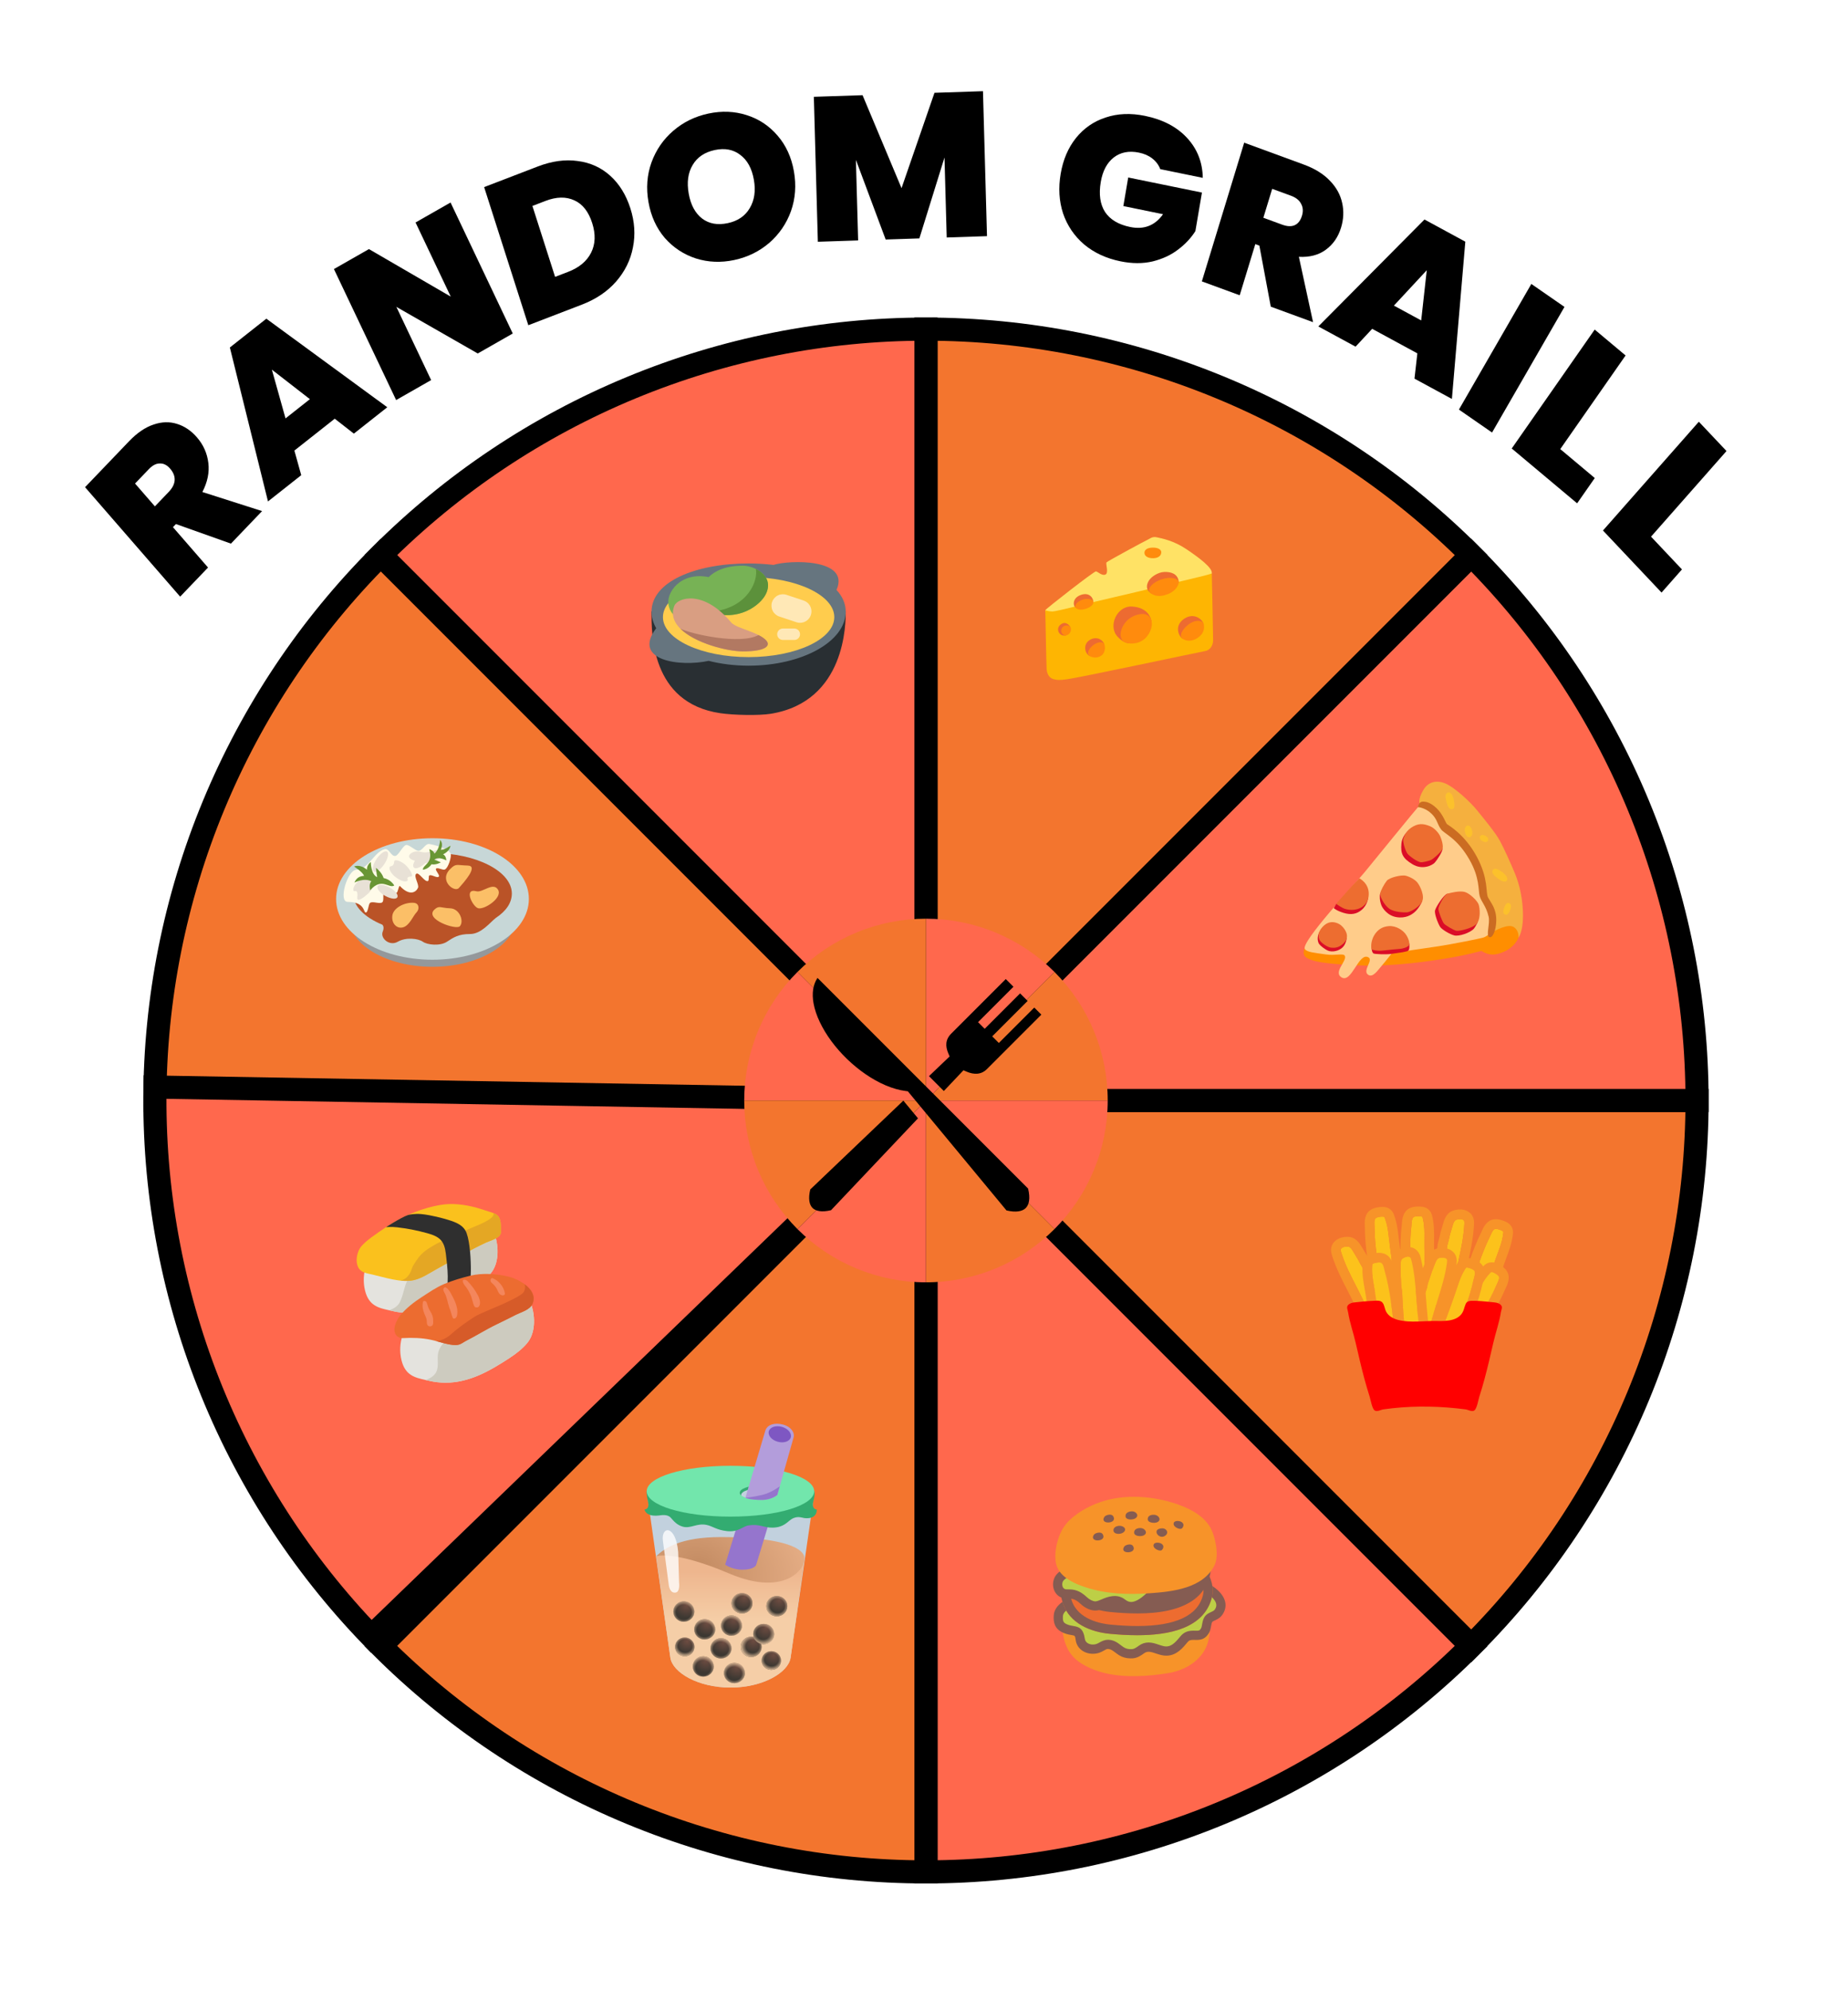 <svg width="719" height="774" viewBox="0 0 719 774" fill="none" xmlns="http://www.w3.org/2000/svg">
<g filter="url(#filter0_d_46_1588)">
<path d="M660.265 428C660.265 467.397 652.505 506.407 637.429 542.805C622.352 579.203 600.254 612.274 572.397 640.132L360.265 428H660.265Z" fill="#F3752E" stroke="black" stroke-width="9"/>
<path d="M572.397 215.868C600.254 243.725 622.352 276.797 637.429 313.195C652.505 349.592 660.265 388.603 660.265 428L360.265 428L572.397 215.868Z" fill="#FF684D" stroke="black" stroke-width="9"/>
<path d="M572.396 640.132C544.539 667.99 511.467 690.087 475.069 705.164C438.672 720.24 399.661 728 360.264 728L360.264 428L572.396 640.132Z" fill="#FF684D" stroke="black" stroke-width="9"/>
<path d="M360.265 728C320.869 728 281.858 720.24 245.46 705.164C209.062 690.087 175.991 667.99 148.133 640.132L360.265 428V728Z" fill="#F3752E" stroke="black" stroke-width="9"/>
<path d="M360.265 128C399.661 128 438.672 135.76 475.07 150.836C511.467 165.913 544.539 188.011 572.397 215.868L360.265 428V128Z" fill="#F3752E" stroke="black" stroke-width="9"/>
<path d="M148.132 215.868C175.99 188.01 209.062 165.913 245.459 150.836C281.857 135.76 320.868 128 360.264 128L360.264 428L148.132 215.868Z" fill="#FF684D" stroke="black" stroke-width="9"/>
<path d="M60.264 428C60.264 388.604 68.024 349.593 83.1 313.195C98.177 276.797 120.275 243.726 148.132 215.868L360.264 428L60.264 428Z" fill="#F3752E" stroke="black" stroke-width="9"/>
<path d="M144.462 636.397C117.095 608.058 95.578 574.605 81.139 537.95C66.7 501.295 59.622 462.155 60.31 422.764L360.264 428L144.462 636.397Z" fill="#FF684D" stroke="black" stroke-width="9"/>
</g>
<g filter="url(#filter1_d_46_1588)">
<path d="M89.849 207.421L68.456 199.809L67.294 201.022L80.938 216.721L70.09 228.043L33.093 185.474L50.195 167.624C53.331 164.351 56.513 162.182 59.739 161.118C62.931 160.013 65.989 159.929 68.915 160.867C71.807 161.765 74.372 163.502 76.611 166.078C79.13 168.977 80.614 172.303 81.062 176.058C81.512 179.733 80.737 183.497 78.738 187.35L101.969 194.77L89.849 207.421ZM60.262 192.931L65.63 187.327C67.106 185.787 67.881 184.249 67.954 182.714C68.027 181.179 67.434 179.687 66.174 178.238C64.985 176.869 63.67 176.207 62.231 176.251C60.793 176.216 59.355 176.949 57.916 178.451L52.547 184.055L60.262 192.931Z" fill="black"/>
<path d="M130.237 158.84L114.537 171.23L117.203 180.802L104.266 191.011L89.433 131.14L103.626 119.94L150.676 154.387L137.676 164.645L130.237 158.84ZM120.57 151.24L105.78 139.763L111.087 158.723L120.57 151.24Z" fill="black"/>
<path d="M199.497 125.702L185.878 133.471L154.216 115.347L167.741 143.818L154.122 151.587L129.921 100.643L143.541 92.874L175.374 111.359L161.677 82.527L175.297 74.757L199.497 125.702Z" fill="black"/>
<path d="M209.197 60.76C214.723 58.636 219.918 57.923 224.781 58.621C229.678 59.249 233.897 61.164 237.438 64.367C240.978 67.57 243.586 71.787 245.26 77.019C246.918 82.201 247.252 87.263 246.262 92.207C245.323 97.131 243.136 101.565 239.701 105.509C236.301 109.383 231.862 112.372 226.386 114.476L205.552 122.483L188.362 68.766L209.197 60.76ZM221.048 101.725C225.329 100.08 228.308 97.595 229.983 94.27C231.659 90.945 231.797 87.099 230.399 82.73C228.985 78.311 226.677 75.376 223.473 73.926C220.254 72.425 216.503 72.498 212.222 74.143L207.144 76.094L215.97 103.677L221.048 101.725Z" fill="black"/>
<path d="M285.684 97.123C280.519 98.222 275.558 98.023 270.801 96.529C266.034 94.981 261.991 92.326 258.672 88.564C255.396 84.737 253.274 80.093 252.307 74.632C251.34 69.17 251.727 64.02 253.468 59.181C255.252 54.278 258.095 50.159 261.997 46.822C265.899 43.486 270.433 41.268 275.597 40.169C280.814 39.06 285.775 39.258 290.48 40.764C295.238 42.259 299.255 44.919 302.531 48.746C305.797 52.52 307.914 57.137 308.882 62.599C309.849 68.061 309.467 73.237 307.735 78.129C305.993 82.967 303.176 87.082 299.284 90.471C295.382 93.807 290.848 96.025 285.684 97.123ZM283.145 82.786C287.057 81.954 289.907 80.013 291.695 76.963C293.534 73.901 294.073 70.217 293.31 65.911C292.529 61.499 290.767 58.278 288.025 56.245C285.327 54.149 282.021 53.517 278.108 54.349C274.144 55.192 271.268 57.139 269.48 60.189C267.684 63.187 267.176 66.892 267.957 71.303C268.729 75.662 270.464 78.889 273.163 80.986C275.853 83.029 279.18 83.63 283.145 82.786Z" fill="black"/>
<path d="M382.447 31.465L384.005 87.843L368.333 88.363L367.474 57.255L357.699 88.716L344.586 89.151L333.006 58.158L333.872 89.507L318.201 90.026L316.643 33.648L335.593 33.019L350.757 69.176L363.577 32.091L382.447 31.465Z" fill="black"/>
<path d="M451.428 61.785C450.79 60.131 449.755 58.749 448.322 57.64C446.941 56.542 445.205 55.779 443.115 55.351C439.249 54.56 435.977 55.197 433.3 57.261C430.676 59.336 429.001 62.503 428.276 66.762C427.461 71.546 428.015 75.441 429.936 78.445C431.919 81.408 435.183 83.354 439.729 84.284C445.111 85.384 449.368 83.725 452.5 79.305L437.059 76.148L438.953 65.028L467.639 70.894L465.088 85.879C463.384 88.577 461.138 90.974 458.348 93.07C455.61 95.176 452.321 96.707 448.482 97.662C444.651 98.566 440.463 98.552 435.917 97.623C430.378 96.49 425.668 94.303 421.786 91.06C417.966 87.776 415.242 83.764 413.616 79.025C412.051 74.243 411.739 69.093 412.679 63.572C413.61 58.104 415.588 53.476 418.612 49.687C421.697 45.857 425.558 43.191 430.193 41.691C434.837 40.138 439.929 39.928 445.468 41.061C452.417 42.482 457.878 45.34 461.851 49.634C465.824 53.929 467.862 59.106 467.966 65.167L451.428 61.785Z" fill="black"/>
<path d="M494.422 115.268L489.98 91.519L488.403 90.94L482.329 110.834L467.607 105.436L484.076 51.494L507.285 60.004C511.541 61.564 514.913 63.651 517.4 66.265C519.903 68.827 521.501 71.71 522.193 74.913C522.901 78.065 522.757 81.274 521.76 84.538C520.639 88.211 518.648 91.083 515.789 93.154C512.995 95.192 509.516 96.101 505.352 95.879L510.871 121.299L494.422 115.268ZM491.533 80.687L498.819 83.359C500.822 84.093 502.472 84.159 503.769 83.557C505.066 82.955 505.995 81.736 506.556 79.9C507.086 78.165 506.972 76.621 506.217 75.266C505.527 73.879 504.205 72.827 502.252 72.111L494.967 69.44L491.533 80.687Z" fill="black"/>
<path d="M551.448 133.424L533.87 123.885L527.41 130.819L512.925 122.958L554.22 81.368L570.111 89.992L564.887 151.156L550.332 143.258L551.448 133.424ZM552.944 120.619L555.111 101.097L542.327 114.857L552.944 120.619Z" fill="black"/>
<path d="M608.688 115.359L580.513 164.218L567.623 155.291L595.797 106.432L608.688 115.359Z" fill="black"/>
<path d="M607.053 170.656L620.48 181.91L613.612 191.751L588.168 170.424L620.447 124.175L632.464 134.247L607.053 170.656Z" fill="black"/>
<path d="M642.367 204.716L654.396 217.454L646.459 226.455L623.664 202.317L660.965 160.014L671.731 171.413L642.367 204.716Z" fill="black"/>
</g>
<path d="M537.558 499.844C536.202 492.406 534.827 484.762 534.783 477.169C534.777 476.225 534.452 474.175 535.402 473.644C536.108 473.244 537.258 473.137 538.058 473.15C538.715 473.156 538.696 473.456 538.896 473.994C540.19 477.431 540.296 481.237 540.796 484.844C541.333 488.669 541.796 492.5 542.402 496.312C543.177 501.144 543.915 506.025 543.846 510.9C543.84 511.437 543.858 512.125 543.483 512.419C542.758 512.987 541.452 512.744 540.621 512.419C539.521 511.981 539.321 509.831 539.015 508.644C538.665 507.269 538.39 505.987 538.196 504.581C538.083 503.719 537.821 502.875 537.708 502.012C537.627 501.256 537.702 500.6 537.558 499.844Z" fill="#FCC21B"/>
<path d="M537.946 473.15H538.058C538.715 473.156 538.696 473.456 538.896 473.994C540.19 477.431 540.296 481.237 540.796 484.844C541.333 488.669 541.796 492.5 542.402 496.312C543.177 501.144 543.915 506.025 543.846 510.9C543.84 511.437 543.858 512.125 543.483 512.419C543.165 512.669 542.746 512.762 542.296 512.762C541.715 512.762 541.096 512.606 540.627 512.419C539.527 511.981 539.327 509.831 539.021 508.644C538.671 507.269 538.396 505.987 538.202 504.581C538.09 503.719 537.827 502.875 537.715 502.012C537.627 501.256 537.702 500.606 537.565 499.85C536.208 492.412 534.833 484.769 534.79 477.175C534.783 476.231 534.458 474.181 535.408 473.65C536.077 473.262 537.152 473.15 537.946 473.15ZM537.946 469.387C536.733 469.387 534.99 469.556 533.552 470.369C530.733 471.95 530.921 475.331 531.002 476.775C531.008 476.931 531.021 477.075 531.021 477.194C531.071 485.262 532.552 493.369 533.858 500.519C533.883 500.669 533.896 500.887 533.902 501.169C533.915 501.519 533.927 501.956 533.983 502.456C534.058 503.087 534.183 503.631 534.29 504.119C534.365 504.469 534.44 504.8 534.471 505.069C534.677 506.537 534.952 507.925 535.377 509.581C535.427 509.775 535.471 509.987 535.515 510.212C535.877 511.937 536.477 514.825 539.24 515.919C539.821 516.15 540.977 516.525 542.296 516.525C543.64 516.525 544.858 516.131 545.815 515.381C547.571 514.006 547.596 511.95 547.608 511.069V510.969C547.677 505.919 546.977 501.075 546.121 495.725C545.721 493.206 545.377 490.606 545.033 488.087C544.871 486.831 544.702 485.581 544.527 484.325C544.402 483.437 544.302 482.544 544.208 481.644C543.883 478.706 543.552 475.675 542.427 472.675L542.396 472.581C541.49 469.837 539.321 469.406 538.115 469.394H537.946V469.387Z" fill="#F79329"/>
<path d="M549.146 499.506C548.702 491.956 548.271 484.2 549.14 476.663C549.246 475.725 549.171 473.65 550.177 473.238C550.927 472.925 552.084 472.963 552.877 473.069C553.534 473.156 553.471 473.45 553.602 474.006C554.471 477.581 554.115 481.369 554.177 485.006C554.24 488.869 554.24 492.731 554.384 496.588C554.559 501.475 554.702 506.413 554.046 511.238C553.971 511.775 553.902 512.456 553.509 512.706C552.715 513.181 551.446 512.781 550.665 512.356C549.627 511.794 549.69 509.638 549.527 508.419C549.346 507.013 549.227 505.706 549.209 504.288C549.202 503.413 549.04 502.55 549.04 501.675C549.046 500.906 549.19 500.275 549.146 499.506Z" fill="#FCC21B"/>
<path d="M551.765 472.994C552.165 472.994 552.546 473.025 552.883 473.069C553.54 473.156 553.477 473.45 553.608 474.006C554.477 477.581 554.121 481.369 554.183 485.006C554.246 488.869 554.246 492.731 554.39 496.587C554.565 501.475 554.708 506.412 554.052 511.237C553.977 511.775 553.908 512.456 553.515 512.706C553.252 512.856 552.952 512.925 552.633 512.925C551.958 512.925 551.202 512.644 550.671 512.356C549.633 511.794 549.696 509.637 549.533 508.419C549.352 507.012 549.233 505.706 549.215 504.287C549.208 503.412 549.046 502.55 549.046 501.675C549.046 500.912 549.196 500.275 549.152 499.506C548.708 491.956 548.277 484.2 549.146 476.662C549.252 475.725 549.177 473.65 550.183 473.237C550.621 473.056 551.202 472.994 551.765 472.994ZM551.765 469.231C550.615 469.231 549.602 469.406 548.746 469.756C545.752 470.994 545.527 474.375 545.433 475.825C545.427 475.975 545.421 476.119 545.402 476.237C544.471 484.275 544.958 492.487 545.39 499.731C545.396 499.875 545.377 500.1 545.352 500.381C545.315 500.725 545.277 501.162 545.277 501.662C545.277 502.3 545.327 502.856 545.377 503.35C545.408 503.706 545.44 504.044 545.446 504.312C545.465 505.769 545.571 507.181 545.796 508.9C545.821 509.081 545.833 509.294 545.852 509.525C545.983 511.169 546.24 514.237 548.865 515.656C549.565 516.037 550.983 516.681 552.621 516.681C553.652 516.681 554.608 516.425 555.44 515.925C557.358 514.756 557.633 512.731 557.752 511.862L557.765 511.762C558.44 506.806 558.333 501.9 558.133 496.45C558.04 493.9 558.008 491.275 557.983 488.737C557.971 487.469 557.952 486.206 557.933 484.937C557.921 484.056 557.927 483.156 557.94 482.256C557.977 479.3 558.008 476.237 557.258 473.112L557.233 473.006C556.665 470.181 554.571 469.487 553.371 469.331C552.84 469.269 552.283 469.231 551.765 469.231Z" fill="#F79329"/>
<path d="M562.771 486.731C560.952 494.075 559.121 501.619 558.602 509.194C558.54 510.138 558.09 512.163 559.002 512.75C559.683 513.188 560.821 513.369 561.621 513.406C562.29 513.438 562.277 513.138 562.515 512.619C564.015 509.263 564.358 505.475 565.077 501.9C565.84 498.119 566.54 494.319 567.383 490.55C568.446 485.775 569.483 480.944 569.721 476.088C569.746 475.55 569.802 474.863 569.452 474.544C568.765 473.931 567.44 474.094 566.596 474.369C565.471 474.731 565.14 476.869 564.765 478.038C564.327 479.388 563.977 480.65 563.702 482.05C563.533 482.906 563.221 483.725 563.058 484.588C562.915 485.331 562.952 485.981 562.771 486.731Z" fill="#FCC21B"/>
<path d="M568.077 474.125C568.596 474.125 569.102 474.238 569.452 474.544C569.802 474.856 569.746 475.544 569.721 476.088C569.49 480.944 568.446 485.781 567.383 490.55C566.54 494.325 565.84 498.119 565.077 501.9C564.358 505.475 564.015 509.256 562.515 512.619C562.296 513.113 562.29 513.413 561.715 513.413H561.621C560.821 513.375 559.683 513.194 559.002 512.756C558.09 512.163 558.533 510.144 558.602 509.2C559.121 501.625 560.952 494.081 562.771 486.738C562.952 485.988 562.921 485.338 563.058 484.588C563.221 483.731 563.533 482.906 563.702 482.05C563.977 480.656 564.327 479.388 564.765 478.038C565.14 476.869 565.471 474.738 566.596 474.369C567.015 474.231 567.558 474.125 568.077 474.125ZM568.077 470.363C566.983 470.363 566.027 470.6 565.427 470.8C562.596 471.719 561.79 474.688 561.358 476.288C561.302 476.506 561.246 476.713 561.19 476.888C560.677 478.463 560.302 479.875 560.021 481.319C559.971 481.588 559.871 481.913 559.777 482.25C559.633 482.731 559.477 483.281 559.365 483.894C559.271 484.4 559.233 484.844 559.196 485.2C559.171 485.481 559.152 485.7 559.115 485.844C557.377 492.875 555.402 500.856 554.858 508.944C554.852 509.038 554.833 509.175 554.808 509.331C554.64 510.775 554.24 514.144 556.958 515.913C558.477 516.888 560.421 517.119 561.44 517.175C561.54 517.175 561.627 517.181 561.715 517.181C562.846 517.181 564.89 516.8 565.908 514.256L565.946 514.156C567.258 511.225 567.783 508.206 568.283 505.294C568.44 504.406 568.583 503.525 568.765 502.663C569.015 501.419 569.258 500.175 569.502 498.931C569.996 496.444 570.496 493.875 571.052 491.388C572.24 486.088 573.233 481.288 573.477 476.288L573.483 476.169C573.521 475.294 573.621 473.25 571.971 471.763C571.246 471.106 570.002 470.363 568.077 470.363Z" fill="#F79329"/>
<path d="M571.99 502.281C574.133 495.025 576.358 487.587 579.74 480.787C580.158 479.944 580.796 477.969 581.877 477.919C582.69 477.887 583.765 478.306 584.477 478.681C585.058 478.987 584.908 479.244 584.846 479.812C584.446 483.469 582.827 486.912 581.646 490.356C580.402 494.006 579.083 497.637 577.902 501.319C576.415 505.975 574.871 510.675 572.615 514.987C572.365 515.469 572.065 516.094 571.608 516.181C570.696 516.362 569.646 515.556 569.052 514.894C568.265 514.006 569.058 512 569.321 510.8C569.627 509.419 569.958 508.15 570.427 506.806C570.715 505.981 570.858 505.112 571.152 504.294C571.415 503.562 571.777 503.019 571.99 502.281Z" fill="#FCC21B"/>
<path d="M581.971 477.919C582.771 477.919 583.79 478.325 584.477 478.681C585.058 478.987 584.908 479.244 584.846 479.812C584.446 483.469 582.827 486.912 581.646 490.356C580.402 494.006 579.083 497.637 577.902 501.319C576.415 505.975 574.871 510.675 572.615 514.987C572.365 515.469 572.065 516.094 571.608 516.181C571.521 516.2 571.427 516.206 571.34 516.206C570.502 516.206 569.583 515.487 569.052 514.887C568.265 514 569.058 511.994 569.321 510.794C569.627 509.412 569.958 508.144 570.427 506.8C570.715 505.975 570.858 505.106 571.152 504.287C571.408 503.569 571.771 503.025 571.983 502.281C574.127 495.025 576.352 487.587 579.733 480.787C580.152 479.944 580.79 477.969 581.871 477.919H581.971ZM581.971 474.156H581.727C578.477 474.306 577.115 477.419 576.54 478.75C576.477 478.894 576.421 479.019 576.371 479.125C572.777 486.362 570.44 494.256 568.39 501.212C568.346 501.356 568.252 501.556 568.14 501.806C567.99 502.125 567.802 502.531 567.627 503.012C567.415 503.6 567.271 504.156 567.146 504.644C567.058 504.987 566.977 505.312 566.89 505.569C566.408 506.95 566.027 508.319 565.658 509.994C565.621 510.169 565.565 510.375 565.502 510.6C565.046 512.306 564.271 515.156 566.246 517.381C566.94 518.162 568.815 519.962 571.346 519.962C571.69 519.962 572.021 519.925 572.352 519.862C574.546 519.419 575.496 517.606 575.902 516.825L575.952 516.731C578.277 512.275 579.833 507.631 581.49 502.456C582.258 500.069 583.108 497.631 583.927 495.281C584.358 494.044 584.79 492.806 585.208 491.562C585.496 490.737 585.802 489.906 586.115 489.069C587.152 486.287 588.233 483.419 588.583 480.212L588.602 480.119C589.033 477.263 587.296 475.9 586.227 475.338C585.165 474.8 583.583 474.156 581.971 474.156Z" fill="#F79329"/>
<path d="M531.333 495.744C534.983 502.375 538.696 509.2 541.14 516.381C541.452 517.275 542.402 519.119 541.671 519.919C541.121 520.519 540.071 520.987 539.302 521.231C538.671 521.431 538.602 521.137 538.246 520.694C535.933 517.844 534.627 514.269 533.008 511C531.29 507.544 529.633 504.05 527.858 500.625C525.602 496.287 523.346 491.888 521.871 487.25C521.715 486.738 521.477 486.087 521.733 485.694C522.246 484.919 523.558 484.738 524.452 484.788C525.627 484.85 526.502 486.825 527.165 487.856C527.933 489.05 528.596 490.181 529.221 491.456C529.608 492.244 530.121 492.956 530.502 493.744C530.833 494.431 530.965 495.075 531.333 495.744Z" fill="#FCC21B"/>
<path d="M524.177 484.781C524.277 484.781 524.371 484.781 524.459 484.788C525.634 484.85 526.509 486.825 527.171 487.856C527.94 489.05 528.602 490.181 529.227 491.456C529.615 492.244 530.127 492.956 530.509 493.744C530.834 494.431 530.965 495.075 531.334 495.75C534.984 502.375 538.696 509.2 541.14 516.381C541.452 517.275 542.402 519.119 541.671 519.919C541.121 520.519 540.071 520.988 539.302 521.231C539.165 521.275 539.052 521.294 538.959 521.294C538.627 521.294 538.521 521.044 538.246 520.694C535.934 517.844 534.627 514.269 533.009 511C531.29 507.544 529.634 504.05 527.859 500.625C525.602 496.288 523.346 491.888 521.871 487.25C521.715 486.738 521.477 486.088 521.734 485.694C522.196 485 523.315 484.781 524.177 484.781ZM524.177 481.019C521.727 481.019 519.696 481.969 518.602 483.619C517.371 485.488 517.996 487.444 518.259 488.281L518.29 488.375C519.815 493.163 522.015 497.544 524.521 502.363C525.684 504.6 526.821 506.925 527.921 509.175C528.49 510.344 529.065 511.506 529.64 512.669C530.027 513.45 530.39 514.25 530.765 515.063C532.002 517.763 533.284 520.55 535.321 523.056L535.371 523.125C536.321 524.406 537.527 525.05 538.959 525.05C539.446 525.05 539.921 524.975 540.434 524.813C541.421 524.494 543.24 523.775 544.452 522.45C546.64 520.037 545.377 516.875 544.84 515.525L544.69 515.144C542.09 507.5 538.127 500.294 534.627 493.931C534.552 493.806 534.484 493.588 534.39 493.344C534.271 493.013 534.121 492.6 533.902 492.138C533.621 491.55 533.334 491.069 533.084 490.65C532.896 490.338 532.721 490.044 532.602 489.8C531.965 488.5 531.271 487.269 530.327 485.819C530.227 485.663 530.121 485.475 530.009 485.275C529.177 483.85 527.64 481.194 524.665 481.031C524.509 481.025 524.346 481.019 524.177 481.019Z" fill="#F79329"/>
<path d="M555.102 501.219C552.665 508.381 550.19 515.737 549.033 523.244C548.89 524.181 548.265 526.15 549.127 526.825C549.771 527.319 550.89 527.594 551.683 527.706C552.34 527.8 552.358 527.494 552.633 526.994C554.415 523.775 555.083 520.037 556.108 516.537C557.196 512.831 558.221 509.112 559.377 505.425C560.846 500.756 562.302 496.031 562.946 491.212C563.015 490.675 563.133 490 562.808 489.65C562.171 488.975 560.84 489.031 559.971 489.231C558.821 489.5 558.308 491.594 557.833 492.731C557.283 494.037 556.827 495.269 556.433 496.631C556.196 497.469 555.808 498.256 555.577 499.1C555.371 499.831 555.352 500.487 555.102 501.219Z" fill="#FCC21B"/>
<path d="M561.127 489.094C561.771 489.094 562.421 489.238 562.808 489.644C563.127 489.988 563.008 490.669 562.946 491.206C562.302 496.025 560.846 500.756 559.377 505.419C558.221 509.1 557.196 512.819 556.108 516.531C555.083 520.025 554.421 523.769 552.633 526.988C552.39 527.431 552.346 527.713 551.89 527.713C551.827 527.713 551.758 527.706 551.683 527.7C550.89 527.594 549.771 527.319 549.127 526.819C548.265 526.15 548.89 524.175 549.033 523.238C550.19 515.738 552.665 508.375 555.102 501.213C555.346 500.481 555.371 499.831 555.577 499.094C555.808 498.25 556.196 497.463 556.433 496.625C556.827 495.256 557.283 494.025 557.833 492.725C558.308 491.594 558.821 489.494 559.971 489.225C560.308 489.15 560.715 489.094 561.127 489.094ZM561.127 485.331C560.471 485.331 559.777 485.413 559.121 485.563C556.215 486.244 555.152 489.125 554.59 490.675C554.508 490.888 554.44 491.094 554.365 491.263C553.696 492.85 553.221 494.181 552.815 495.581C552.74 495.844 552.627 496.156 552.496 496.488C552.315 496.956 552.115 497.488 551.952 498.094C551.815 498.581 551.74 499.019 551.677 499.369C551.627 499.644 551.59 499.863 551.54 500C549.202 506.863 546.552 514.65 545.315 522.656C545.302 522.756 545.271 522.894 545.233 523.044C544.946 524.463 544.258 527.788 546.802 529.775C548.24 530.881 550.152 531.275 551.171 531.413C551.44 531.45 551.677 531.463 551.89 531.463C552.89 531.463 554.752 531.125 555.883 528.881L555.927 528.788C557.49 525.969 558.271 523.006 559.021 520.138C559.246 519.275 559.465 518.419 559.715 517.575C560.065 516.363 560.421 515.144 560.771 513.925C561.471 511.488 562.196 508.975 562.958 506.538C564.596 501.344 566.002 496.644 566.671 491.694L566.69 491.556C566.796 490.7 567.058 488.688 565.558 487.075C564.802 486.275 563.427 485.331 561.127 485.331Z" fill="#F79329"/>
<path d="M570.884 519.581C575.027 513.25 579.246 506.731 582.234 499.756C582.609 498.888 583.702 497.125 583.034 496.269C582.534 495.631 581.521 495.081 580.777 494.781C580.165 494.531 580.071 494.813 579.671 495.231C577.146 497.906 575.577 501.363 573.715 504.5C571.74 507.813 569.827 511.163 567.79 514.45C565.202 518.606 562.627 522.819 560.802 527.331C560.602 527.831 560.315 528.456 560.552 528.875C560.996 529.681 562.302 529.963 563.19 529.981C564.371 530.006 565.39 528.106 566.134 527.125C566.99 526 567.74 524.919 568.459 523.694C568.902 522.938 569.471 522.275 569.902 521.513C570.277 520.856 570.465 520.231 570.884 519.581Z" fill="#FCC21B"/>
<path d="M580.396 494.687C580.502 494.687 580.621 494.719 580.783 494.781C581.527 495.081 582.54 495.625 583.04 496.269C583.708 497.131 582.621 498.887 582.24 499.756C579.252 506.731 575.033 513.25 570.89 519.581C570.471 520.225 570.283 520.856 569.902 521.519C569.471 522.275 568.902 522.944 568.458 523.7C567.74 524.925 566.996 526.006 566.133 527.131C565.396 528.1 564.383 529.987 563.215 529.987H563.19C562.302 529.969 561.002 529.687 560.552 528.881C560.321 528.462 560.602 527.837 560.802 527.337C562.627 522.825 565.202 518.612 567.79 514.456C569.821 511.175 571.74 507.825 573.715 504.506C575.577 501.369 577.152 497.912 579.671 495.237C579.971 494.925 580.096 494.687 580.396 494.687ZM580.396 490.931C578.452 490.931 577.358 492.175 577.008 492.581L576.933 492.662C574.733 495 573.246 497.675 571.802 500.262C571.365 501.044 570.933 501.825 570.483 502.581C569.815 503.706 569.146 504.837 568.483 505.975C567.221 508.119 565.915 510.331 564.596 512.469C561.74 517.056 559.215 521.237 557.315 525.919L557.265 526.05C556.946 526.856 556.19 528.744 557.246 530.681C558.29 532.556 560.471 533.687 563.108 533.744H563.208C566.121 533.744 567.777 531.35 568.758 529.919C568.89 529.731 569.008 529.55 569.121 529.4C570.127 528.081 570.94 526.875 571.696 525.606C571.833 525.369 572.027 525.094 572.233 524.806C572.521 524.394 572.846 523.931 573.158 523.387C573.421 522.944 573.602 522.544 573.746 522.219C573.865 521.962 573.952 521.756 574.04 521.631C578.002 515.581 582.496 508.706 585.69 501.237C585.733 501.15 585.79 501.025 585.858 500.887C586.496 499.581 587.996 496.519 585.996 493.956C584.883 492.531 583.133 491.675 582.19 491.294C581.583 491.05 580.99 490.931 580.396 490.931Z" fill="#F79329"/>
<path d="M565.94 519.206C568.815 512.206 571.727 505.012 573.346 497.6C573.552 496.675 574.29 494.737 573.471 494.025C572.858 493.487 571.758 493.144 570.971 492.994C570.321 492.862 570.283 493.162 569.977 493.644C567.996 496.744 567.108 500.437 565.871 503.869C564.558 507.5 563.308 511.15 561.927 514.756C560.177 519.325 558.446 523.956 557.502 528.725C557.396 529.262 557.24 529.925 557.54 530.294C558.14 531 559.465 531.031 560.34 530.881C561.508 530.688 562.146 528.625 562.696 527.519C563.321 526.25 563.852 525.05 564.327 523.712C564.621 522.887 565.052 522.125 565.333 521.3C565.583 520.575 565.652 519.925 565.94 519.206Z" fill="#FCC21B"/>
<path d="M570.708 492.956C570.783 492.956 570.871 492.969 570.977 492.987C571.758 493.144 572.865 493.487 573.477 494.019C574.296 494.737 573.558 496.669 573.352 497.594C571.733 505.006 568.815 512.2 565.946 519.2C565.658 519.912 565.596 520.569 565.346 521.287C565.065 522.112 564.633 522.881 564.34 523.7C563.865 525.037 563.333 526.237 562.708 527.506C562.158 528.606 561.521 530.669 560.352 530.869C560.096 530.912 559.796 530.937 559.483 530.937C558.752 530.937 557.971 530.775 557.552 530.275C557.252 529.912 557.408 529.244 557.515 528.706C558.458 523.937 560.19 519.306 561.94 514.737C563.321 511.131 564.571 507.481 565.883 503.85C567.121 500.425 568.008 496.731 569.99 493.625C570.24 493.237 570.302 492.956 570.708 492.956ZM570.708 489.2C569.577 489.2 567.99 489.606 566.858 491.531L566.808 491.625C565.077 494.337 564.121 497.25 563.196 500.062C562.915 500.912 562.633 501.756 562.34 502.587C561.908 503.781 561.477 504.981 561.058 506.175C560.208 508.562 559.34 511.025 558.415 513.412C556.477 518.475 554.79 523.069 553.808 527.994L553.79 528.106C553.621 528.962 553.227 530.969 554.64 532.675C555.746 534 557.458 534.706 559.477 534.706C559.983 534.706 560.483 534.662 560.977 534.581C563.915 534.094 565.146 531.269 565.808 529.756C565.902 529.55 565.983 529.356 566.065 529.187C566.796 527.706 567.377 526.362 567.871 524.975C567.965 524.719 568.102 524.412 568.246 524.087C568.452 523.631 568.69 523.106 568.896 522.512C569.058 522.037 569.171 521.594 569.252 521.244C569.315 520.975 569.371 520.756 569.427 520.619C572.177 513.931 575.296 506.325 577.021 498.406C577.046 498.306 577.083 498.175 577.121 498.025C577.502 496.625 578.39 493.344 575.952 491.2C574.59 490.012 572.702 489.5 571.702 489.3C571.371 489.231 571.04 489.2 570.708 489.2Z" fill="#F79329"/>
<path d="M545.54 502.431C545.896 509.988 546.302 517.744 547.977 525.15C548.183 526.075 548.327 528.137 549.377 528.444C550.158 528.675 551.296 528.519 552.077 528.325C552.721 528.169 552.627 527.881 552.708 527.313C553.183 523.669 552.427 519.944 552.096 516.312C551.758 512.469 551.34 508.631 551.058 504.775C550.721 499.894 550.327 494.969 549.165 490.244C549.033 489.713 548.896 489.044 548.465 488.837C547.627 488.45 546.408 488.987 545.677 489.487C544.702 490.162 544.996 492.3 544.965 493.531C544.933 494.95 544.965 496.263 545.096 497.675C545.177 498.544 545.115 499.419 545.208 500.287C545.277 501.044 545.502 501.669 545.54 502.431Z" fill="#FCC21B"/>
<path d="M547.802 488.706C548.04 488.706 548.258 488.744 548.458 488.837C548.883 489.044 549.021 489.712 549.158 490.244C550.327 494.969 550.715 499.894 551.052 504.775C551.333 508.631 551.752 512.469 552.09 516.312C552.427 519.944 553.177 523.669 552.702 527.312C552.627 527.881 552.715 528.169 552.071 528.325C551.571 528.45 550.908 528.562 550.302 528.562C549.965 528.562 549.646 528.525 549.371 528.45C548.327 528.144 548.177 526.081 547.971 525.156C546.296 517.75 545.896 510 545.533 502.437C545.496 501.669 545.277 501.05 545.196 500.294C545.102 499.425 545.165 498.55 545.083 497.681C544.952 496.269 544.921 494.956 544.952 493.537C544.983 492.306 544.69 490.169 545.665 489.494C546.227 489.112 547.065 488.706 547.802 488.706ZM547.802 484.95C545.921 484.95 544.327 485.856 543.54 486.4C541.083 488.1 541.158 491.175 541.196 492.825C541.202 493.05 541.208 493.269 541.202 493.456C541.165 495.125 541.215 496.581 541.346 498.031C541.371 498.306 541.377 498.637 541.377 498.994C541.383 499.5 541.396 500.075 541.465 500.706C541.515 501.2 541.602 501.637 541.671 501.987C541.727 502.262 541.771 502.481 541.783 502.631C542.121 509.862 542.515 518.069 544.302 525.981C544.327 526.081 544.352 526.225 544.371 526.375C544.621 527.8 545.202 531.144 548.315 532.056C548.908 532.231 549.577 532.319 550.296 532.319C551.358 532.319 552.333 532.131 552.965 531.975C554.121 531.7 556.14 530.788 556.402 527.913L556.415 527.806C556.833 524.606 556.465 521.562 556.115 518.619C556.002 517.731 555.902 516.85 555.821 515.975C555.702 514.656 555.577 513.331 555.446 512C555.208 509.544 554.965 507 554.79 504.512C554.408 499.112 553.996 494.237 552.79 489.35L552.765 489.244C552.558 488.4 552.065 486.425 550.083 485.469C549.352 485.106 548.602 484.95 547.802 484.95Z" fill="#F79329"/>
<path d="M542.402 516.819C541.627 509.288 540.802 501.575 538.727 494.269C538.477 493.356 538.215 491.306 537.152 491.056C536.358 490.869 535.227 491.088 534.465 491.325C533.833 491.519 533.933 491.8 533.89 492.369C533.615 496.038 534.571 499.713 535.108 503.319C535.658 507.144 536.283 510.95 536.771 514.781C537.383 519.631 538.046 524.531 539.471 529.181C539.627 529.7 539.808 530.363 540.24 530.544C541.102 530.888 542.283 530.288 542.983 529.738C543.921 529.013 543.515 526.894 543.477 525.669C543.427 524.25 543.327 522.944 543.121 521.538C542.983 520.675 543.008 519.8 542.865 518.938C542.727 518.188 542.483 517.588 542.402 516.819Z" fill="#FCC21B"/>
<path d="M536.465 490.994C536.709 490.994 536.94 491.012 537.146 491.062C538.209 491.312 538.471 493.362 538.721 494.275C540.802 501.575 541.621 509.294 542.396 516.825C542.484 517.587 542.727 518.194 542.852 518.944C542.996 519.806 542.971 520.687 543.109 521.544C543.315 522.95 543.421 524.256 543.465 525.675C543.502 526.906 543.909 529.025 542.971 529.744C542.415 530.181 541.546 530.65 540.784 530.65C540.59 530.65 540.402 530.619 540.227 530.55C539.796 530.369 539.615 529.706 539.459 529.188C538.034 524.537 537.371 519.637 536.759 514.787C536.271 510.956 535.646 507.144 535.096 503.325C534.559 499.719 533.602 496.037 533.877 492.375C533.921 491.806 533.821 491.525 534.452 491.331C535.021 491.156 535.784 490.994 536.465 490.994ZM536.465 487.231C535.184 487.231 533.965 487.55 533.352 487.737C532.202 488.087 530.259 489.106 530.14 491.981L530.134 492.087C529.896 495.319 530.427 498.35 530.946 501.281C531.102 502.15 531.259 503.019 531.39 503.881C531.584 505.212 531.784 506.569 531.99 507.912C532.352 510.325 532.734 512.825 533.04 515.262C533.721 520.637 534.396 525.487 535.871 530.3L535.902 530.4C536.152 531.231 536.752 533.187 538.802 534.037C539.452 534.3 540.115 534.425 540.796 534.425C542.815 534.425 544.477 533.362 545.296 532.725C547.64 530.906 547.402 527.844 547.271 526.2C547.252 525.975 547.234 525.756 547.234 525.575C547.177 523.919 547.052 522.469 546.834 521.006C546.784 520.725 546.771 520.394 546.74 520.038C546.709 519.538 546.671 518.969 546.571 518.35C546.49 517.844 546.377 517.412 546.29 517.075C546.215 516.8 546.159 516.581 546.146 516.431C545.409 509.237 544.571 501.056 542.346 493.262C542.321 493.169 542.29 493.031 542.259 492.881C541.934 491.469 541.165 488.15 538.009 487.412C537.527 487.287 537.009 487.231 536.465 487.231Z" fill="#F79329"/>
<path d="M583.996 507.581C583.39 506.9 582.452 506.625 581.571 506.531C580.458 506.412 579.346 506.3 578.233 506.194C576.94 506.075 575.627 505.95 574.333 505.919C574.146 505.919 573.965 505.912 573.783 505.912C572.602 505.912 570.902 505.687 570.277 507.056C569.952 507.781 569.74 508.619 569.49 509.375C568.071 513.681 562.971 513.862 559.177 513.756C554.252 513.612 548.74 514.581 543.958 513.337C541.815 512.775 539.715 511.594 538.983 509.375C538.608 508.256 538.377 506.537 537.14 506.062C536.19 505.7 535.121 505.894 534.133 505.919C532.833 505.95 531.527 506.075 530.233 506.194C529.121 506.3 528.008 506.412 526.896 506.531C526.015 506.625 525.077 506.9 524.471 507.581C523.758 508.387 524.365 509.425 524.508 510.356C525.133 514.369 526.571 518.381 527.477 522.356C528.552 527.044 529.633 531.725 530.883 536.369C531.515 538.681 532.19 540.981 532.915 543.269C533.271 544.394 533.802 547.725 534.802 548.512C535.708 549.225 537.252 548.244 538.208 548.125C539.396 547.975 540.602 547.8 541.79 547.675C551.29 546.644 560.777 546.894 570.24 548.125C571.196 548.25 572.74 549.225 573.646 548.512C574.646 547.725 575.177 544.394 575.533 543.269C576.265 540.987 576.94 538.687 577.565 536.369C578.821 531.725 579.902 527.044 580.971 522.356C581.877 518.381 583.321 514.369 583.952 510.356C584.108 509.425 584.715 508.387 583.996 507.581Z" fill="#FF0000"/>
<g clip-path="url(#clip0_46_1588)">
<path d="M192.58 480.485C191.891 478.407 189.775 475.946 187.412 475.437C186.45 475.23 184.995 475.257 183.732 475.339L183.147 475.372C180.423 475.509 177.738 476.034 175.474 476.531C169.786 477.784 163.344 479.2 157.274 481.251C156.793 481.415 156.295 481.579 155.786 481.743C152.483 482.82 148.737 484.04 146.052 486.43C144.488 487.824 143.247 489.777 142.465 492.062C141.393 495.212 141.234 498.707 142.022 501.895C143.476 507.818 147.293 508.666 151.324 509.562C151.756 509.655 152.21 509.754 152.669 509.863C154.818 510.372 157.006 510.629 159.161 510.629C168.561 510.629 176.606 505.887 184.049 501.031C187.04 499.073 189.222 497.236 190.89 495.256C194.161 491.395 194.095 485.057 192.58 480.485Z" fill="#E4E3DE"/>
<path d="M192.23 479.627C191.246 479.911 190.267 480.201 189.283 480.485C179.22 483.422 172.499 486.933 163.678 492.587C161.272 494.13 158.636 496.99 157.761 499.719C157 502.092 156.672 504.148 155.579 506.391C154.786 508.015 153.189 508.939 151.45 509.59C151.849 509.677 152.254 509.765 152.68 509.869C154.829 510.377 157.017 510.634 159.172 510.634C168.572 510.634 176.617 505.893 184.06 501.037C187.051 499.079 189.233 497.241 190.901 495.262C194.166 491.401 194.1 485.057 192.586 480.485C192.493 480.201 192.367 479.916 192.23 479.627Z" fill="#CDCBBF"/>
<path d="M139.632 486.189C138.768 488.169 138.38 490.575 139.255 492.62C140.244 494.928 142.519 495.152 144.685 495.639C149.574 496.744 156.038 498.991 161.042 497.854C164.061 497.17 167.003 495.163 169.683 493.681C176.087 490.127 182.409 486.386 189.048 483.263C190.617 482.525 194.872 481.497 194.855 479.282C194.85 478.495 194.855 477.707 194.855 476.92C194.855 475.301 194.576 473.206 193.045 472.298C192.159 471.773 191.055 471.462 190.076 471.15C188.517 470.652 186.937 470.105 185.362 469.679C180.773 468.421 175.841 467.814 171.126 468.651C162.366 470.215 154.594 474.016 147.403 479.156C145.33 480.633 143.176 482.049 141.371 483.859C140.496 484.734 139.96 485.44 139.632 486.189Z" fill="#FAC11D"/>
<path d="M193.051 472.293C192.728 472.102 192.378 471.948 192.017 471.801C192.728 474.125 185.29 476.706 182.939 477.745C177.842 480.004 167.708 483.903 163.858 487.873C162.847 488.918 160.692 491.915 160.271 493.287C159.724 495.043 158.619 497.416 155.819 498.034C157.646 498.226 159.429 498.215 161.053 497.848C164.072 497.165 167.014 495.158 169.694 493.676C176.097 490.121 182.419 486.38 189.058 483.258C190.628 482.52 194.883 481.491 194.866 479.277C194.861 478.489 194.866 477.702 194.866 476.914C194.861 475.295 194.576 473.201 193.051 472.293Z" fill="#E4A724"/>
<path d="M154.49 477.313C158.291 477.773 161.715 478.347 166.292 479.621C171.121 480.966 172.854 482.591 173.456 487.523C174.069 492.555 175.042 500.184 172.833 504.996C172.258 506.238 171.438 507.484 170.563 508.463C171.225 508.638 176.404 506.812 178.684 505.105C182.469 502.278 183.158 498.74 183.201 494.299C183.245 490.159 182.862 483.17 181.528 479.539C180.401 476.466 177.361 475.345 174.451 474.442C172.362 473.797 167.752 472.545 164.006 472.178C161.419 471.921 159.199 472.38 158.679 472.555C157.356 472.998 154.819 474.42 152.828 475.607C151.384 476.471 150.176 477.253 150.176 477.253C150.176 477.253 152.172 477.034 154.49 477.313Z" fill="#2F2F2F"/>
<path d="M206.766 507.594C206.077 505.516 203.961 503.055 201.598 502.546C200.636 502.338 199.181 502.366 197.918 502.448L197.333 502.48C194.609 502.617 191.924 503.142 189.66 503.64C183.972 504.892 177.53 506.309 171.46 508.359C170.979 508.523 170.481 508.687 169.972 508.852C166.669 509.934 162.923 511.154 160.238 513.544C158.674 514.938 157.433 516.891 156.651 519.177C155.579 522.327 155.42 525.821 156.208 529.009C157.662 534.932 161.474 535.78 165.51 536.677C165.942 536.77 166.396 536.868 166.855 536.977C169.005 537.486 171.192 537.743 173.347 537.743C182.747 537.743 190.792 533.002 198.235 528.145C201.226 526.188 203.408 524.35 205.076 522.37C208.347 518.504 208.281 512.166 206.766 507.594Z" fill="#E4E3DE"/>
<path d="M206.411 506.735C205.426 507.02 204.448 507.309 203.463 507.594C193.401 510.53 183.048 513.609 174.873 520.172C172.909 521.747 171.006 523.661 170.481 526.122C169.956 528.555 170.853 531.263 169.759 533.505C168.966 535.129 167.369 536.053 165.63 536.704C166.03 536.791 166.434 536.879 166.861 536.983C169.01 537.491 171.198 537.748 173.352 537.748C182.753 537.748 190.798 533.007 198.241 528.151C201.232 526.193 203.414 524.355 205.082 522.376C208.347 518.515 208.281 512.171 206.766 507.599C206.673 507.315 206.553 507.025 206.411 506.735Z" fill="#CDCBBF"/>
<path d="M153.768 515.217C152.888 517.826 153.911 520.577 156.913 520.402C160.369 520.205 164.088 520.309 167.49 521.02C169.77 521.495 171.99 522.288 174.265 522.748C175.512 522.999 177.071 523.262 178.372 522.977C179.45 522.742 180.401 521.927 181.375 521.435C185.411 519.39 189.179 516.973 193.264 515.026C195.801 513.817 198.3 512.537 200.811 511.28C202.867 510.252 206.192 509.42 207.193 507.047C209.479 501.671 202.096 497.531 197.912 496.514C193.258 495.382 187.609 494.994 182.939 496.142C179.504 496.984 176.092 497.996 172.816 499.363C169.617 500.703 167.014 502.584 164.143 504.416C161.157 506.325 158.018 508.77 155.754 511.52C154.95 512.505 154.244 513.812 153.768 515.217Z" fill="#EC6C30"/>
<path d="M204.059 499.407C204.557 500.26 204.262 501.846 203.665 502.612C202.637 503.935 199.083 505.472 197.836 506.123C194.62 507.791 186.767 510.695 184.448 512.209C181.834 513.91 178.077 516.557 175.775 518.657C173.91 520.358 172.034 521.304 169.737 521.577C171.247 521.987 172.745 522.447 174.265 522.753C175.512 523.005 177.071 523.267 178.372 522.983C179.45 522.748 180.401 521.933 181.375 521.441C185.411 519.395 189.179 516.978 193.264 515.031C195.801 513.823 198.301 512.543 200.811 511.285C202.867 510.257 206.192 509.426 207.193 507.052C208.5 503.984 206.657 501.321 204.059 499.407Z" fill="#D65B29"/>
<path d="M191.623 497.066C194.041 498.051 195.905 500.298 196.425 502.858C196.452 502.984 196.474 503.115 196.447 503.246C196.408 503.421 196.266 503.563 196.113 503.656C195.55 503.979 194.801 503.695 194.363 503.213C193.926 502.732 193.707 502.098 193.417 501.512C192.996 500.659 192.411 499.888 191.7 499.259C191.377 498.975 191.016 498.691 190.88 498.286C190.732 497.865 190.923 496.962 191.623 497.066ZM181.796 498.133C183.491 499.845 184.924 501.813 186.029 503.952C186.51 504.881 186.898 506.117 186.712 507.151C186.532 508.179 185.974 508.715 184.973 508.409C184.284 508.217 183.918 506.03 183.371 504.34C183.054 503.361 182.141 501.655 181.523 500.829C180.905 500.003 180.062 499.15 180.073 498.116C180.03 497.728 180.724 497.356 181.796 498.133ZM173.533 500.747C174.107 501.037 174.468 501.556 174.851 502.07C175.075 502.377 175.261 502.71 175.441 503.044C176.841 505.592 178.285 508.37 177.886 511.247C177.831 511.641 177.733 512.045 177.492 512.368C177.251 512.685 176.836 512.898 176.448 512.8C175.928 512.62 175.644 510.744 175.244 509.721C175.086 509.316 174.927 508.906 174.791 508.496C174.156 506.615 173.921 504.586 172.98 502.847C172.74 502.398 172.439 501.934 172.483 501.43C172.516 500.911 173.128 500.446 173.533 500.747ZM164.52 506.527C164.575 505.598 165.773 505.887 166.019 506.577C166.401 507.648 166.566 508.627 167.178 509.584C168.294 511.318 168.583 512.362 168.545 514.255C168.54 514.577 168.529 514.911 168.392 515.206C168.064 515.917 166.943 516.07 166.434 515.469C165.975 514.927 166.101 514.123 166.013 513.418C165.909 512.576 165.477 511.821 165.16 511.039C164.542 509.48 164.219 508.179 164.52 506.527Z" fill="#F4865C"/>
</g>
<path d="M418.464 645.241C417.704 644.552 416.982 643.737 416.271 642.709C413.93 639.351 412.087 632.077 414.483 628.391C416.495 625.285 420.449 623.628 423.971 622.512C431.381 620.166 439.141 619.948 446.88 620.456C455.017 620.992 465.96 622.141 469.936 630.043C471.133 632.405 470.718 635.473 470.16 637.94C468.58 644.951 461.88 649.479 454.667 650.666C446.962 651.94 438.08 652.52 430.424 650.808C426.383 649.911 421.51 647.997 418.464 645.241Z" fill="#F79329"/>
<path d="M417.102 622.813C415.593 623.573 413.274 624.952 412.383 626.466C411.792 627.478 411.732 628.052 411.732 629.266C411.732 631.443 412.541 632.613 414.526 633.428C418.07 634.888 419.64 633.177 420.296 637.661C420.766 640.855 424.376 642.003 427.137 641.073C428.619 640.581 429.637 639.427 431.283 639.52C433.437 639.641 434.657 641.166 436.369 642.227C437.67 643.031 439.108 643.266 440.623 643.146C441.941 643.037 443.084 642.238 444.14 641.484C446.891 639.498 449.384 641.265 452.212 641.927C456.056 642.818 458.26 640.434 460.568 637.612C461.924 635.955 463.248 635.922 465.359 635.993C467.07 636.048 468.011 635.632 468.869 634.09C469.695 632.619 469.247 630.18 470.805 629.168C472.063 628.348 473.217 628.304 474.18 626.882C476.509 623.448 473.644 620.336 470.942 618.482C468.919 617.104 466.458 615.764 463.948 615.671C458.998 615.485 454.235 617.071 449.423 617.99C443.932 619.023 438.447 620.172 432.88 620.691C427.613 621.189 421.997 620.358 417.102 622.813Z" fill="#BDCF46"/>
<path d="M439.89 644.967C438.233 644.967 436.729 644.552 435.428 643.748C434.886 643.414 434.4 643.042 433.913 642.676C432.808 641.839 432.13 641.358 431.184 641.303C430.594 641.243 430.211 641.527 429.505 641.921C428.991 642.211 428.406 642.534 427.711 642.769C426.913 643.037 426.071 643.173 425.207 643.173C421.729 643.173 418.983 641.013 418.535 637.918C418.272 636.119 418.272 636.119 417.004 635.911C416.216 635.78 415.139 635.61 413.854 635.08C411.19 633.986 409.949 632.137 409.949 629.266C409.949 627.954 410.009 626.986 410.851 625.564C411.951 623.688 414.422 622.168 416.304 621.216C420.154 619.286 424.266 619.198 428.247 619.116C429.801 619.084 431.266 619.051 432.715 618.914C437.364 618.477 442.078 617.574 446.628 616.699L449.089 616.223C450.379 615.977 451.67 615.682 452.961 615.392C456.51 614.577 460.19 613.724 464.013 613.877C466.414 613.965 469.011 614.987 471.954 617C476.69 620.248 478.073 624.312 475.656 627.883C474.732 629.239 473.638 629.742 472.763 630.147C472.419 630.311 472.085 630.459 471.773 630.661C471.472 630.858 471.336 631.634 471.199 632.384C471.057 633.198 470.893 634.128 470.428 634.959C469.323 636.939 467.89 637.787 465.637 637.787L465.298 637.781C464.981 637.77 464.68 637.765 464.396 637.765C463.056 637.765 462.602 637.951 461.951 638.749C460.169 640.92 457.729 643.906 453.792 643.906C453.152 643.906 452.485 643.83 451.807 643.671C451.047 643.491 450.33 643.25 449.647 643.026C447.886 642.43 446.475 642.009 445.184 642.944C444.107 643.726 442.625 644.792 440.765 644.94C440.476 644.956 440.18 644.967 439.89 644.967ZM431.102 637.727C431.195 637.727 431.294 637.727 431.386 637.732C433.476 637.852 434.859 638.902 436.079 639.832C436.478 640.127 436.877 640.434 437.315 640.707C438.195 641.254 439.272 641.456 440.481 641.363C441.279 641.303 442.1 640.751 443.095 640.034C444.265 639.192 445.496 638.782 446.874 638.782C448.274 638.782 449.554 639.214 450.79 639.624C451.424 639.838 452.026 640.04 452.622 640.177C455.361 640.827 457.019 639.127 459.19 636.474C460.748 634.577 462.405 634.183 464.407 634.183C464.724 634.183 465.063 634.188 465.424 634.205H465.648C466.54 634.205 466.829 634.09 467.316 633.209C467.491 632.903 467.595 632.318 467.694 631.749C467.923 630.464 468.24 628.698 469.837 627.653C470.368 627.314 470.86 627.09 471.286 626.887C472.025 626.554 472.364 626.379 472.708 625.87C474.251 623.595 472.063 621.391 469.947 619.942C467.584 618.329 465.604 617.509 463.898 617.443C460.529 617.323 457.254 618.066 453.776 618.859C452.441 619.166 451.107 619.472 449.772 619.723L447.317 620.194C442.679 621.08 437.889 622.004 433.065 622.458C431.49 622.605 429.888 622.644 428.335 622.677C424.589 622.753 421.051 622.83 417.922 624.394C415.959 625.384 414.433 626.516 413.947 627.352C413.586 627.97 413.536 628.184 413.536 629.245C413.536 630.688 413.881 631.197 415.226 631.755C416.129 632.127 416.872 632.252 417.589 632.362C419.842 632.728 421.488 633.308 422.084 637.382C422.319 639.001 423.922 639.575 425.223 639.575C425.694 639.575 426.164 639.498 426.59 639.356C426.973 639.225 427.361 639.012 427.777 638.782C428.614 638.323 429.68 637.727 431.102 637.727Z" fill="#855C52"/>
<path d="M412.601 618.586C412.672 620.254 413.022 621.96 413.575 623.612C416.145 631.295 424.2 634.691 431.829 635.402C444.435 636.578 467.535 637.355 471.527 621.167C473.332 613.861 466.922 605.789 460.059 603.509C447.295 599.27 429.522 597.739 418.464 607.156C415.708 609.508 412.443 614.796 412.601 618.586Z" fill="#ED6C30"/>
<path d="M440.383 603.755C446.229 603.755 452.818 604.876 458.927 606.905C464.133 608.638 469.361 615.004 468.054 620.314C466.08 628.32 457.467 632.378 442.466 632.378C439.371 632.378 436.008 632.198 432.158 631.842C428.417 631.498 419.443 629.879 416.965 622.474C416.495 621.074 416.227 619.713 416.178 618.433C416.079 616.027 418.622 611.712 420.783 609.874C425.546 605.816 432.147 603.755 440.383 603.755ZM440.383 600.178C432.343 600.178 424.43 602.07 418.464 607.156C415.708 609.508 412.443 614.796 412.601 618.586C412.672 620.254 413.022 621.96 413.575 623.612C416.145 631.295 424.2 634.691 431.829 635.402C434.897 635.692 438.589 635.955 442.466 635.955C454.547 635.955 468.503 633.417 471.527 621.167C473.332 613.861 466.922 605.789 460.059 603.509C454.18 601.556 447.235 600.178 440.383 600.178Z" fill="#855C52"/>
<path d="M413.411 610.12C413.476 611.788 413.816 613.495 414.357 615.146C416.862 622.83 424.687 626.226 432.114 626.937C444.369 628.118 466.846 628.884 470.729 612.702C472.484 605.395 466.25 597.323 459.573 595.043C447.153 590.805 429.866 589.273 419.109 598.691C416.43 601.042 413.258 606.336 413.411 610.12Z" fill="#855C52"/>
<path d="M417.578 609.12C415.648 609.382 413.865 610.104 412.53 611.553C409.987 614.326 410.879 619.28 414.701 620.369C415.872 620.697 417.086 620.418 418.262 620.686C419.399 620.943 420.351 621.654 421.182 622.436C422.719 623.885 425.037 625.159 427.263 624.919C429.418 624.689 431.228 623.251 433.377 623.021C434.389 622.906 434.969 623.092 435.734 623.672C440.268 627.106 444.894 624.022 448.252 620.746C449.455 619.576 450.741 618.57 451.747 617.186C452.403 616.289 454.115 614.402 453.792 613.227C451.129 612.696 448.777 613.812 446.147 613.784C439.387 613.708 432.973 611.531 426.459 609.967C423.884 609.349 420.559 608.704 417.578 609.12Z" fill="#BDCF46"/>
<path d="M418.65 613.008C420.865 613.008 423.233 613.511 425.043 613.948C426.558 614.309 428.105 614.72 429.604 615.119C435.023 616.546 440.629 618.023 446.601 618.094H446.754C447.082 618.094 447.41 618.083 447.722 618.061C447.656 618.121 447.585 618.181 447.519 618.247C447.126 618.608 446.737 618.974 446.354 619.352C443.265 622.387 441.247 623.021 440.104 623.021C439.333 623.021 438.611 622.748 437.84 622.157C436.954 621.479 435.679 620.702 433.727 620.702C433.432 620.702 433.126 620.719 432.797 620.752C431.146 620.937 429.784 621.512 428.576 622.02C427.717 622.381 426.968 622.704 426.361 622.77C426.301 622.775 426.229 622.78 426.164 622.78C425.207 622.78 423.856 622.102 422.795 621.096C421.8 620.155 420.225 618.848 418.054 618.351C417.091 618.132 416.216 618.127 415.511 618.121C415.117 618.116 414.674 618.116 414.493 618.066C413.93 617.902 413.553 617.503 413.378 616.869C413.143 616.054 413.34 615.152 413.865 614.572C414.576 613.79 415.615 613.314 417.036 613.117C417.523 613.041 418.076 613.008 418.65 613.008ZM418.65 609.437C417.933 609.437 417.228 609.475 416.533 609.579C414.504 609.863 412.623 610.618 411.218 612.166C408.543 615.102 409.473 620.347 413.498 621.506C414.734 621.856 416.014 621.561 417.255 621.84C418.453 622.113 419.454 622.868 420.334 623.694C421.822 625.105 423.998 626.357 426.158 626.357C426.35 626.357 426.541 626.346 426.738 626.324C429.008 626.078 430.916 624.558 433.18 624.306C433.372 624.29 433.552 624.279 433.716 624.279C434.471 624.279 435.001 624.498 435.658 625.006C437.14 626.133 438.627 626.598 440.087 626.598C443.325 626.598 446.398 624.301 448.837 621.905C450.106 620.653 451.462 619.592 452.523 618.127C453.207 617.175 455.017 615.179 454.678 613.932C454.136 613.823 453.601 613.773 453.086 613.773C450.943 613.773 448.93 614.517 446.737 614.517H446.622C439.486 614.435 432.737 612.133 425.874 610.476C423.774 609.967 421.182 609.437 418.65 609.437Z" fill="#855C52"/>
<path d="M416.194 591.149C415.363 591.937 414.565 592.883 413.788 594.053C411.218 597.914 409.205 606.276 411.819 610.52C414.029 614.085 418.36 615.988 422.215 617.268C430.342 619.964 438.84 620.216 447.322 619.63C456.237 619.018 468.235 617.7 472.588 608.616C474.371 604.903 472.84 597.384 470.854 593.998C468.377 589.766 463.844 587.195 459.354 585.489C450.292 582.044 439.431 580.955 430.019 583.586C425.125 584.948 419.891 587.633 416.194 591.149Z" fill="#F79329"/>
<path d="M437.905 589.618V589.541C437.905 588.213 439.491 587.731 440.585 587.78C442.154 587.857 443.429 589.613 441.542 590.608C440.596 591.095 437.905 591.248 437.905 589.618ZM441.258 595.896C441.258 595.869 441.258 595.841 441.263 595.82C441.383 594.496 443.013 594.157 444.096 594.31C445.654 594.534 446.759 596.394 444.79 597.209C443.806 597.613 441.115 597.515 441.258 595.896ZM446.557 590.63C446.562 590.602 446.562 590.58 446.562 590.553C446.743 589.235 448.378 588.967 449.45 589.164C451.003 589.448 452.031 591.357 450.024 592.09C449.029 592.456 446.344 592.243 446.557 590.63ZM433.262 595.524C433.224 595.388 433.202 595.251 433.208 595.092C433.24 594.08 434.176 593.545 435.291 593.419C436.746 593.255 438.436 594.321 437.446 595.612C436.522 596.82 433.694 596.908 433.262 595.524ZM450.062 596.301C449.707 595.404 450.183 594.387 452.299 594.387C453.666 594.392 454.782 595.852 453.688 596.952C452.239 598.39 450.505 597.438 450.062 596.301ZM456.608 592.68C456.581 591.291 458.533 591.406 459.381 591.762C459.955 592.002 460.447 592.467 460.453 593.123C460.458 593.616 460.07 594.43 459.551 594.556C458.583 594.797 456.712 593.834 456.614 592.79C456.614 592.757 456.614 592.719 456.608 592.68ZM448.788 601.113C448.755 599.724 450.713 599.839 451.555 600.189C452.129 600.43 452.622 600.895 452.633 601.551C452.638 602.043 452.244 602.858 451.725 602.984C450.762 603.224 448.892 602.262 448.794 601.217C448.788 601.184 448.788 601.146 448.788 601.113ZM437.058 602.765C436.976 602.442 437.052 602.038 437.375 601.545C437.741 600.971 438.583 600.747 439.223 600.665C439.841 600.583 440.503 600.736 440.837 601.299C442.34 603.82 437.484 604.438 437.058 602.765ZM425.256 598.149C425.174 597.832 425.256 597.422 425.573 596.93C425.945 596.361 426.782 596.131 427.422 596.049C428.045 595.967 428.701 596.12 429.04 596.689C430.539 599.205 425.683 599.823 425.256 598.149ZM429.352 591.177C429.265 590.854 429.352 590.449 429.669 589.957C430.036 589.383 430.878 589.159 431.518 589.077C432.141 588.995 432.797 589.148 433.137 589.716C434.635 592.232 429.784 592.845 429.352 591.177Z" fill="#855C52"/>
<path opacity="0.85" d="M284.204 571.759C254.883 572.026 251.617 579.958 251.617 579.958C251.617 579.958 259.953 638.92 260.821 644.703C261.689 650.487 271.597 656.313 284.204 656.313C296.811 656.313 306.72 650.478 307.588 644.703C308.456 638.92 316.895 580.353 316.895 580.353C316.895 580.353 313.526 572.026 284.204 571.759Z" fill="#BAE2FD"/>
<path d="M255.304 605.258C257.547 621.371 260.314 641.231 260.829 644.695C261.697 650.478 271.606 656.305 284.213 656.305C296.82 656.305 306.729 650.47 307.597 644.695C308.104 641.3 310.759 622.291 312.976 606.315C312.976 606.315 291.965 598.512 279.289 600.067C266.613 601.614 255.304 605.258 255.304 605.258Z" fill="url(#paint0_linear_46_1588)"/>
<path d="M312.813 605.034C314.369 608.962 306.428 621.595 283.689 611.944C262.127 602.783 255.304 605.258 255.304 605.258C258.466 602.104 264.817 597.781 280.449 597.781C298.178 597.781 310.94 600.291 312.813 605.034Z" fill="url(#paint1_radial_46_1588)"/>
<path d="M289.851 583.009C287.874 589.909 282.142 608.489 282.142 608.489C282.142 608.489 284.669 610.466 288.871 610.474C293.451 610.474 294.173 608.678 294.173 608.678C294.173 608.678 299.802 590.399 301.719 583.602C301.719 583.602 299.897 583.92 295.351 583.885C290.787 583.859 289.851 583.009 289.851 583.009Z" fill="#9575CD"/>
<path d="M302.243 628.624C304.502 628.624 306.333 626.85 306.333 624.662C306.333 622.474 304.502 620.701 302.243 620.701C299.984 620.701 298.152 622.474 298.152 624.662C298.152 626.85 299.984 628.624 302.243 628.624Z" fill="url(#paint2_radial_46_1588)"/>
<path d="M288.699 627.507C290.958 627.507 292.79 625.733 292.79 623.545C292.79 621.357 290.958 619.584 288.699 619.584C286.44 619.584 284.608 621.357 284.608 623.545C284.608 625.733 286.44 627.507 288.699 627.507Z" fill="url(#paint3_radial_46_1588)"/>
<path d="M280.518 645.021C282.777 645.021 284.608 643.247 284.608 641.059C284.608 638.871 282.777 637.098 280.518 637.098C278.259 637.098 276.427 638.871 276.427 641.059C276.427 643.247 278.259 645.021 280.518 645.021Z" fill="url(#paint4_radial_46_1588)"/>
<path d="M292.248 644.454C294.508 644.454 296.339 642.68 296.339 640.492C296.339 638.304 294.508 636.53 292.248 636.53C289.989 636.53 288.158 638.304 288.158 640.492C288.158 642.68 289.989 644.454 292.248 644.454Z" fill="url(#paint5_radial_46_1588)"/>
<path d="M292.248 644.454C294.508 644.454 296.339 642.68 296.339 640.492C296.339 638.304 294.508 636.53 292.248 636.53C289.989 636.53 288.158 638.304 288.158 640.492C288.158 642.68 289.989 644.454 292.248 644.454Z" fill="url(#paint6_radial_46_1588)"/>
<path d="M288.699 627.507C290.958 627.507 292.79 625.733 292.79 623.545C292.79 621.357 290.958 619.584 288.699 619.584C286.44 619.584 284.608 621.357 284.608 623.545C284.608 625.733 286.44 627.507 288.699 627.507Z" fill="url(#paint7_radial_46_1588)"/>
<path d="M302.243 628.624C304.502 628.624 306.333 626.85 306.333 624.662C306.333 622.474 304.502 620.701 302.243 620.701C299.984 620.701 298.152 622.474 298.152 624.662C298.152 626.85 299.984 628.624 302.243 628.624Z" fill="url(#paint8_radial_46_1588)"/>
<path d="M266.424 644.145C268.503 644.145 270.188 642.509 270.188 640.492C270.188 638.475 268.503 636.84 266.424 636.84C264.345 636.84 262.66 638.475 262.66 640.492C262.66 642.509 264.345 644.145 266.424 644.145Z" fill="url(#paint9_radial_46_1588)"/>
<path d="M266.424 644.145C268.503 644.145 270.188 642.509 270.188 640.492C270.188 638.475 268.503 636.84 266.424 636.84C264.345 636.84 262.66 638.475 262.66 640.492C262.66 642.509 264.345 644.145 266.424 644.145Z" fill="url(#paint10_radial_46_1588)"/>
<path d="M300.103 649.464C302.182 649.464 303.867 647.829 303.867 645.812C303.867 643.795 302.182 642.159 300.103 642.159C298.024 642.159 296.339 643.795 296.339 645.812C296.339 647.829 298.024 649.464 300.103 649.464Z" fill="url(#paint11_radial_46_1588)"/>
<path d="M300.103 649.464C302.182 649.464 303.867 647.829 303.867 645.812C303.867 643.795 302.182 642.159 300.103 642.159C298.024 642.159 296.339 643.795 296.339 645.812C296.339 647.829 298.024 649.464 300.103 649.464Z" fill="url(#paint12_radial_46_1588)"/>
<path d="M276.393 641.059C276.393 638.868 278.06 637.227 280.312 637.098C282.555 636.969 284.643 638.653 284.643 640.845C284.643 643.036 283.233 645.141 280.475 645.03C278.223 644.927 276.393 643.242 276.393 641.059Z" fill="url(#paint13_radial_46_1588)"/>
<path d="M285.743 654.62C288.002 654.62 289.833 652.847 289.833 650.659C289.833 648.471 288.002 646.697 285.743 646.697C283.484 646.697 281.652 648.471 281.652 650.659C281.652 652.847 283.484 654.62 285.743 654.62Z" fill="url(#paint14_radial_46_1588)"/>
<path d="M281.618 650.659C281.618 648.467 283.285 646.826 285.536 646.697C287.779 646.568 289.868 648.252 289.868 650.444C289.868 652.635 288.458 654.741 285.7 654.629C283.448 654.534 281.618 652.85 281.618 650.659Z" fill="url(#paint15_radial_46_1588)"/>
<path d="M274.184 637.63C276.443 637.63 278.275 635.857 278.275 633.669C278.275 631.481 276.443 629.707 274.184 629.707C271.925 629.707 270.094 631.481 270.094 633.669C270.094 635.857 271.925 637.63 274.184 637.63Z" fill="url(#paint16_radial_46_1588)"/>
<path d="M270.059 633.669C270.059 631.477 271.726 629.836 273.978 629.707C276.221 629.578 278.309 631.263 278.309 633.454C278.309 635.645 276.9 637.751 274.141 637.639C271.89 637.545 270.059 635.86 270.059 633.669Z" fill="url(#paint17_radial_46_1588)"/>
<path d="M284.608 636.17C286.868 636.17 288.699 634.396 288.699 632.208C288.699 630.02 286.868 628.246 284.608 628.246C282.349 628.246 280.518 630.02 280.518 632.208C280.518 634.396 282.349 636.17 284.608 636.17Z" fill="url(#paint18_radial_46_1588)"/>
<path d="M280.483 632.208C280.483 630.016 282.151 628.375 284.402 628.246C286.645 628.117 288.733 629.802 288.733 631.993C288.733 634.184 287.324 636.29 284.565 636.178C282.314 636.075 280.483 634.399 280.483 632.208Z" fill="url(#paint19_radial_46_1588)"/>
<path d="M297.121 639.461C299.38 639.461 301.212 637.687 301.212 635.499C301.212 633.311 299.38 631.537 297.121 631.537C294.862 631.537 293.03 633.311 293.03 635.499C293.03 637.687 294.862 639.461 297.121 639.461Z" fill="url(#paint20_radial_46_1588)"/>
<path d="M292.996 635.499C292.996 633.308 294.663 631.666 296.915 631.538C299.158 631.409 301.246 633.093 301.246 635.284C301.246 637.476 299.836 639.581 297.078 639.47C294.826 639.366 292.996 637.691 292.996 635.499Z" fill="url(#paint21_radial_46_1588)"/>
<path d="M266.063 630.713C268.322 630.713 270.154 628.939 270.154 626.751C270.154 624.563 268.322 622.789 266.063 622.789C263.804 622.789 261.972 624.563 261.972 626.751C261.972 628.939 263.804 630.713 266.063 630.713Z" fill="url(#paint22_radial_46_1588)"/>
<path d="M261.938 626.751C261.938 624.559 263.605 622.918 265.857 622.789C268.1 622.66 270.188 624.345 270.188 626.536C270.188 628.727 268.779 630.833 266.02 630.721C263.768 630.627 261.938 628.942 261.938 626.751Z" fill="url(#paint23_radial_46_1588)"/>
<path d="M273.626 652.068C275.885 652.068 277.716 650.294 277.716 648.106C277.716 645.918 275.885 644.145 273.626 644.145C271.366 644.145 269.535 645.918 269.535 648.106C269.535 650.294 271.366 652.068 273.626 652.068Z" fill="url(#paint24_radial_46_1588)"/>
<path d="M269.5 648.115C269.5 645.923 271.168 644.282 273.419 644.153C275.662 644.024 277.75 645.709 277.75 647.9C277.75 650.091 276.341 652.197 273.583 652.085C271.331 651.982 269.5 650.298 269.5 648.115Z" fill="url(#paint25_radial_46_1588)"/>
<path d="M316.328 584.47C316.466 583.67 317.265 581.333 316.775 579.64C316.775 579.64 314.987 587.46 284.265 587.46C253.542 587.46 251.6 579.726 251.6 579.726C251.419 581.281 252.073 583.662 252.201 584.47C252.64 587.091 250.775 587.056 250.775 587.056C250.775 587.056 251.076 589.927 256.232 589.402C257.177 589.308 259.644 588.749 260.976 590.262C262.248 591.705 263.356 593.038 265.548 593.708C268.676 594.653 271.099 592.238 274.949 593.063C277.321 593.57 278.833 595.04 282.881 595.47C287.358 595.951 288.897 593.588 291.303 593.235C295.651 592.599 297.112 594.215 300.705 594.112C304.847 594 306.205 592.006 307.786 590.923C310.123 589.325 312.057 590.313 313.011 590.408C318.167 590.941 317.763 587.073 317.763 587.073C317.763 587.073 315.89 587.082 316.328 584.47Z" fill="#33AC71"/>
<path d="M284.196 570.066C265.728 570.066 251.617 574.492 251.617 579.949C251.617 585.406 265.719 589.832 284.196 589.832C302.672 589.832 316.775 585.406 316.775 579.949C316.775 574.492 302.664 570.066 284.196 570.066ZM295.23 583.206C291.14 583.206 287.831 582.02 287.831 580.568C287.831 579.107 291.148 577.93 295.23 577.93C299.312 577.93 302.629 579.116 302.629 580.568C302.629 582.029 299.312 583.206 295.23 583.206Z" fill="#72E6AC"/>
<path d="M304.726 554.039C301.332 553.128 298.573 554.082 297.8 556.282L290.005 582.51C290.005 582.51 291.595 583.335 296.382 583.335C300.292 583.335 302.423 581.402 302.423 581.402C302.423 581.402 308.499 559.917 308.748 559.075C309.333 557.15 307.691 554.838 304.726 554.039Z" fill="#B39DDB"/>
<path d="M296.382 583.335C300.292 583.335 302.423 581.402 302.423 581.402L303.369 578.059C303.369 578.059 300.077 580.568 296.571 581.384C292.807 582.261 290.005 582.51 290.005 582.51C290.005 582.51 291.595 583.335 296.382 583.335Z" fill="#9575CD"/>
<path d="M307.67 558.989C308.111 557.388 306.555 555.562 304.194 554.911C301.833 554.26 299.562 555.031 299.12 556.632C298.679 558.233 300.234 560.059 302.595 560.71C304.956 561.361 307.228 560.591 307.67 558.989Z" fill="#7E57C2"/>
<path d="M290.908 579.477L291.294 578.179C290.787 578.316 290.246 578.488 289.722 578.712C288.587 579.184 287.977 579.588 287.822 580.405C287.693 581.092 288.364 581.608 288.364 581.608C288.364 581.608 288.329 581.032 288.647 580.705C289.3 580.027 289.679 579.88 290.908 579.477Z" fill="#33AC71"/>
<path opacity="0.79" d="M257.908 599.165C257.169 593.441 262.918 592.857 263.863 603.582L264.207 615.545C264.207 615.545 264.654 618.973 262.969 619.343C260.451 619.893 260.168 616.18 260.168 616.18C260.168 616.18 258.483 603.573 257.908 599.165Z" fill="white"/>
<path d="M430.613 238.434L407.929 239.254C407.929 239.254 406.49 237.816 406.698 237.302C406.906 236.787 425.691 222.109 426.408 222.213C427.124 222.317 428.77 224.062 430.105 223.444C431.439 222.826 430.105 219.233 430.515 218.724C430.925 218.21 445.603 210.308 446.527 209.898C447.451 209.487 448.272 208.563 450.12 208.973C451.969 209.384 456.59 210.204 461.615 213.595C466.641 216.985 471.88 220.884 471.47 223.039C471.06 225.194 430.613 238.434 430.613 238.434Z" fill="#FFE265"/>
<path d="M414.907 264.202C419.938 263.584 466.849 253.527 468.801 253.221C470.754 252.915 471.984 251.066 471.984 249.01C471.984 246.954 471.47 223.039 471.47 223.039C471.47 223.039 469.212 223.755 466.543 224.373C463.874 224.986 442.005 230.323 433.386 232.276C424.767 234.228 411.008 237.821 409.466 237.821C407.923 237.821 406.693 237.307 406.693 237.307C406.693 237.307 407.103 258.657 407.207 260.199C407.311 261.741 408.027 263.584 409.772 264.098C411.516 264.613 412.654 264.476 414.907 264.202Z" fill="#FEB502"/>
<path d="M445.264 214.978C445.264 216.291 446.598 217.16 448.808 217.095C451.219 217.023 451.887 215.591 451.81 214.672C451.733 213.748 450.623 212.938 448.425 212.977C446.385 213.015 445.264 213.824 445.264 214.978Z" fill="#FF8B0D"/>
<path d="M420.627 231.341C417.072 232.538 417.472 235.65 418.511 236.345C419.55 237.039 420.933 237.001 422.552 236.421C424.171 235.841 425.199 235.18 425.363 234.097C425.516 233.069 424.171 230.143 420.627 231.341ZM452.926 222.448C450.541 222.558 447.905 224.27 446.921 225.916C445.882 227.649 445.805 229.689 448.19 230.958C450.574 232.227 459.007 228.995 458.586 226.03C458.165 223.061 455.43 222.334 452.926 222.448ZM444.651 246.429C444.651 246.429 448.036 243.924 448.036 242.158C448.036 240.386 446.576 236.202 440.375 235.885C434.561 235.584 430.979 243.509 434.791 247.588C438.603 251.668 440.911 249.82 442.338 249.437C443.765 249.048 444.651 246.429 444.651 246.429ZM427.906 253.549C427.906 253.549 431.269 251.444 428.688 249.136C426.872 247.512 424.444 248.245 423.208 249.508C421.628 251.127 422.054 253.702 423.515 254.856C424.98 256.016 427.906 253.549 427.906 253.549ZM416.509 244.083C416.509 244.083 416.126 242.874 414.754 242.388C413.211 241.841 410.909 243.76 411.894 245.811C412.779 247.659 414.743 247.118 414.743 247.118L416.509 244.083ZM465.744 245.849C466.078 245.488 468.26 243.913 468.26 242.716C468.26 241.523 464.973 237.838 460.779 240.61C456.584 243.383 458.777 247.577 459.931 248.272C461.085 248.966 464.284 247.43 465.744 245.849Z" fill="#ED6B31"/>
<path d="M421.141 233.227C418.806 234.037 417.926 235.688 418.511 236.345C419.129 237.039 420.474 237.498 422.82 236.651C424.636 235.995 425.555 234.895 425.401 233.916C425.292 233.205 423.258 232.495 421.141 233.227ZM413.354 244.001C412.331 245.28 413.162 246.735 414.125 247.08C415.087 247.424 416.783 246.385 416.668 244.657C416.548 242.923 414.278 242.847 413.354 244.001ZM425.248 250.973C423.05 252.756 422.99 254.501 423.837 255.091C424.428 255.507 426.605 256.371 428.595 254.9C430.072 253.812 430.099 251.526 429.634 250.432C429.246 249.502 427.097 249.47 425.248 250.973ZM438.592 241.255C435.65 244.116 434.95 248.759 437.837 249.852C440.38 250.815 444.033 250.235 446.188 247.583C448.452 244.794 448.693 241.715 447.238 239.899C445.499 237.717 440.867 239.052 438.592 241.255ZM451.963 225.298C448.113 226.605 445.844 229.377 447.807 230.766C449.77 232.15 451.81 231.948 454.041 231.188C456.573 230.329 458.509 228.338 458.586 226.452C458.646 224.904 455.354 224.144 451.963 225.298ZM462.244 243C459.625 245.133 458.859 247.271 459.937 248.272C461.014 249.273 463.595 249.732 465.98 248.08C468.457 246.363 468.637 244.416 468.364 242.847C468.058 241.08 464.935 240.807 462.244 243Z" fill="#FF8B0D"/>
<path d="M280.236 277.369C253.029 273.362 253.487 246.042 253.487 237.778H329.042C329.042 242.031 329.236 272.822 299.876 277.596C295.338 278.333 285.525 278.149 280.236 277.369Z" fill="#292F33"/>
<path d="M325.46 229.438C330.942 217.051 306.947 217.762 300.938 219.7C297.727 219.327 294.497 219.138 291.265 219.136C270.4 219.136 253.487 226.309 253.487 237.9C253.487 240.142 254.134 242.298 255.305 244.324C245.689 257.018 264.74 259.404 275.714 257.013C280.46 258.207 285.714 258.889 291.265 258.889C312.129 258.889 329.042 249.491 329.042 237.902C329.042 234.724 327.734 231.893 325.46 229.438Z" fill="#66757F"/>
<path d="M291.265 255.556C309.674 255.556 324.598 248.591 324.598 240C324.598 231.409 309.674 224.444 291.265 224.444C272.855 224.444 257.931 231.409 257.931 240C257.931 248.591 272.855 255.556 291.265 255.556Z" fill="#FFCC4D"/>
<path d="M260.154 235.556C258.949 230.736 264.598 222.222 275.709 224.444C277.931 222.222 282.016 220 289.042 220C293.487 220 301.514 223.944 297.931 231.111C295.709 235.556 286.82 242.222 275.709 237.778C273.487 240 262.376 244.444 260.154 235.556Z" fill="#77B255"/>
<path d="M277.931 237.778C277.378 237.858 276.885 237.94 276.425 238.024C287.198 241.904 295.758 235.458 297.931 231.111C300.327 226.32 297.529 222.978 294.085 221.282C294.96 225.331 291.578 235.829 277.931 237.778Z" fill="#5C913B"/>
<path d="M262.376 235.556C263.543 232.638 273.487 228.889 284.598 242.222C286.82 244.444 294.789 245.747 297.931 248.889C300.154 251.111 297.931 253.333 289.043 253.333C280.154 253.333 257.931 246.667 262.376 235.556Z" fill="#D99E82"/>
<path d="M264.689 244.484C270.351 250.136 282.889 253.333 289.043 253.333C297.931 253.333 300.154 251.111 297.931 248.889C297.207 248.164 296.22 247.54 295.114 246.978C287.994 250.829 269.158 246.658 264.689 244.484Z" fill="#B27962"/>
<path d="M311.265 242.224C310.8 242.224 310.325 242.149 309.858 241.993L303.191 239.771C302.073 239.398 301.149 238.597 300.621 237.542C300.094 236.488 300.007 235.267 300.38 234.149C300.753 233.031 301.555 232.106 302.609 231.579C303.663 231.052 304.884 230.965 306.002 231.338L312.669 233.56C313.673 233.892 314.526 234.57 315.074 235.474C315.623 236.378 315.831 237.448 315.662 238.491C315.493 239.535 314.957 240.484 314.151 241.168C313.345 241.852 312.322 242.227 311.265 242.224ZM309.042 248.889H304.598C304.009 248.889 303.443 248.655 303.027 248.238C302.61 247.821 302.376 247.256 302.376 246.667C302.376 246.077 302.61 245.512 303.027 245.095C303.443 244.679 304.009 244.444 304.598 244.444H309.042C309.632 244.444 310.197 244.679 310.614 245.095C311.031 245.512 311.265 246.077 311.265 246.667C311.265 247.256 311.031 247.821 310.614 248.238C310.197 248.655 309.632 248.889 309.042 248.889Z" fill="#FFE8B6"/>
<path d="M589.689 358.227C589.689 358.227 591.696 362.394 590.771 364.715C589.843 367.041 587.536 369.026 585.486 369.983C583.436 370.94 581.366 371.497 579.491 371.113C577.615 370.73 576.351 369.802 576.351 369.802C576.351 369.802 570.344 371.582 560.704 373.066C551.064 374.55 539.053 375.996 526.898 375.372C514.744 374.747 510.745 373.959 508.282 372.415C505.819 370.87 508.228 367.23 509.226 366.27C510.224 365.311 537.109 357.611 537.109 357.611L589.689 358.227Z" fill="#FF8E00"/>
<path d="M577.282 363.261L581.259 362.189C581.259 362.189 586.637 359.087 588.912 360.513C591.187 361.94 590.771 364.715 590.771 364.715C590.771 364.715 592.543 362.521 592.549 356.193C592.555 349.865 591.217 344 589.418 339.702C587.62 335.404 585.31 330.254 583.602 327.075C581.894 323.896 577.307 318.372 574.698 315.151C572.096 311.934 565.78 305.992 562.047 304.578C558.313 303.164 555.464 304.547 553.98 306.913C552.497 309.279 552.052 311.252 552.228 312.02C552.404 312.788 553.867 317.406 553.867 317.406L577.282 363.261Z" fill="#F5B03E"/>
<path d="M576.897 349.1L580.394 356.579L579.824 362.959C579.824 362.959 578.343 364.272 577.045 364.647C575.754 365.026 565.592 367.127 558.611 368.162C553.164 368.97 541.572 370.662 541.572 370.662C541.572 370.662 539.236 373.7 537.456 375.745C536.041 377.37 534.137 380.366 532.29 379.09C529.962 377.478 534.385 373.49 532.454 372.347C528.6 370.065 525.927 382.688 521.883 380.076C518.66 377.995 524.241 373.68 523.213 371.703C522.656 370.629 519.516 371.737 515.868 371.194C511.366 370.521 508.48 370.338 507.676 369.092C505.979 366.46 527.503 343.392 530.865 339.295C534.227 335.198 551.404 314.1 552.072 313.465C552.74 312.83 556.686 315.169 556.686 315.169L561.349 321.003L569.168 327.491L575.468 339.764L576.897 349.1Z" fill="#FFCC8A"/>
<path d="M578.976 349.08C580.179 351.302 582.213 353.395 582.146 358.007C582.088 361.849 580.749 364.98 579.408 364.443C578.067 363.905 579.787 359.133 579.185 356.53C578.226 352.345 576.315 350.767 575.697 348.474C575.078 346.18 575.792 341.451 571.699 334.306C566.93 325.978 562.012 324.302 560.731 322.621C559.056 320.425 559.306 318.709 556.921 316.421C554.398 314.005 551.658 313.897 551.658 313.897C551.658 313.897 551.959 311.952 553.284 311.788C554.609 311.624 556.574 312.081 558.928 314.324C561.505 316.775 562.458 320.122 563.023 320.552C563.588 320.982 569.923 324.5 574.596 333.222C579.268 341.945 577.92 347.119 578.976 349.08Z" fill="#CB6C22"/>
<path d="M566.455 350.451L574.906 358.728C574.906 358.728 573.893 360.68 573.451 361.17C571.959 362.823 567.64 364.238 565.856 363.802C564.072 363.366 561.031 361.534 560.317 360.48C559.604 359.426 557.991 355.438 558.331 354.049C558.671 352.66 561.79 347.914 563.035 347.624C564.276 347.339 566.455 350.451 566.455 350.451Z" fill="#DB0D27"/>
<path d="M575.268 351.712C575.806 353.179 576.098 357.19 574.701 359.055C573.301 360.925 567.747 362.239 566.616 361.985C565.485 361.731 562.437 359.896 561.806 359.196C561.174 358.496 559.594 354.454 559.637 353.418C559.683 352.376 561.971 347.867 563.164 347.553C564.356 347.238 567.894 346.329 569.899 346.895C571.907 347.471 574.763 350.325 575.268 351.712Z" fill="#ED6D30"/>
<path d="M544.445 345.189C544.445 345.189 553.501 350 553.268 350.613C553.036 351.226 551.915 353.457 550.301 354.806C549.159 355.767 546.928 357.268 543.332 356.683C539.737 356.097 537.821 353.075 537.452 352.076C536.76 350.209 536.704 348.403 536.964 347.504C537.225 346.605 544.445 345.189 544.445 345.189Z" fill="#DB0D27"/>
<path d="M551.506 343.286C552.54 344.608 554.5 348.595 553.187 350.823C551.868 353.048 548.601 354.734 547.402 354.817C546.204 354.9 542.47 354.776 540.518 353.4C538.559 352.02 536.798 348.63 536.967 347.514C537.136 346.397 538.585 343.723 539.572 342.512C540.559 341.302 545.255 340.132 546.954 340.582C548.649 341.039 550.575 342.095 551.506 343.286Z" fill="#ED6D30"/>
<path d="M538.998 363.956C538.998 363.956 548.306 366.741 548.312 366.972C548.318 367.204 548.556 369.259 547.87 369.747C547.184 370.236 542.99 370.726 541.222 370.991C539.454 371.256 534.701 371.117 534.335 370.787C533.451 370.005 533.683 367.941 533.683 367.941L538.998 363.956Z" fill="#DB0D27"/>
<path d="M540.385 360.172C543.214 359.964 545.971 361.845 547.054 363.519C548.138 365.194 548.489 366.704 548.204 367.52C547.92 368.337 545.794 368.917 545.058 368.987C544.329 369.061 542.135 369.253 542.135 369.253C542.135 369.253 538.841 369.599 537.629 369.716C535.941 369.88 534.202 369.48 533.786 369.296C533.371 369.111 533.034 365.696 535.285 362.833C536.437 361.372 538.006 360.349 540.385 360.172Z" fill="#ED6D30"/>
<path d="M529.338 347.148L532.36 348.891C532.36 348.891 532.156 351.891 529.754 353.892C527.792 355.528 525.612 355.873 522.854 355.054C520.086 354.237 518.921 353.178 518.921 353.178L519.921 351.503L529.338 347.148Z" fill="#DB0D27"/>
<path d="M528.862 341.588C528.862 341.588 532.774 343.443 532.535 348.006C532.347 351.505 529.984 353.042 528.045 353.579C526.106 354.117 523.841 353.843 522.459 353.128C521.078 352.414 519.872 351.514 519.872 351.514C519.872 351.514 522.486 348.474 524.743 345.978C526.101 344.485 528.862 341.588 528.862 341.588Z" fill="#ED6D30"/>
<path d="M554.334 324.554C554.334 324.554 561.253 329.196 561.247 330.188C561.241 331.179 559.246 334.346 558.239 335.468C557.232 336.59 553.393 338.449 549.528 336.101C545.664 333.753 544.914 331.951 545.239 328.125C545.565 324.299 549.144 322.033 549.144 322.033L554.334 324.554Z" fill="#DB0D27"/>
<path d="M556.306 321.288C558.022 321.952 559.768 323.915 560.361 325.281C560.954 326.648 561.722 329.187 561.144 330.351C560.566 331.515 557.591 334.067 556.83 334.433C556.074 334.793 553.467 335.426 552.823 335.351C551.332 335.175 548.332 332.914 547.605 332.003C546.878 331.092 545.611 327.397 546.026 326.131C546.441 324.865 547.279 322.802 549.945 321.346C552.612 319.891 554.709 320.675 556.306 321.288Z" fill="#ED6D30"/>
<path d="M517.539 360.961L524.009 364.639C524.009 364.639 523.79 366.871 522.602 368.2C521.622 369.306 519.545 370.347 517.267 369.905C515.976 369.651 513.416 367.683 513.035 366.812C512.268 365.05 512.886 363.11 513.467 362.278C513.766 361.841 517.539 360.961 517.539 360.961Z" fill="#DB0D27"/>
<path d="M520.59 359.148C522.379 359.924 523.707 361.988 523.991 363.338C524.274 364.688 523.777 365.843 522.672 366.92C520.651 368.891 518.749 368.617 517.835 368.541C516.483 368.426 513.739 366.563 513.277 365.337C512.817 364.121 512.865 362.566 514.167 360.946C515.48 359.324 517.51 357.807 520.59 359.148Z" fill="#ED6D30"/>
<path d="M586.311 342.424C585.437 343.697 583.29 342.039 582.445 341.383C581.771 340.858 580.062 339.576 580.799 338.402C581.535 337.228 583.104 338.221 584.252 339C585.357 339.752 587.009 341.42 586.311 342.424ZM578.848 327.019C578.309 327.879 577.312 327.371 576.695 327.052C576.081 326.726 575.459 326.024 575.832 325.322C576.215 324.618 577.05 324.576 577.936 325.073C578.872 325.584 579.304 326.293 578.848 327.019ZM571.923 325.56C570.469 325.955 569.96 323.89 569.874 323.019C569.794 322.151 570.269 321.192 571.046 321.056C571.823 320.919 572.46 322.001 572.721 322.983C572.982 323.964 572.829 325.31 571.923 325.56ZM565.144 314.656C563.344 315.188 562.863 312.096 562.568 310.967C562.273 309.837 562.278 308.525 563.434 308.188C564.59 307.85 565.445 309.887 565.601 310.93C565.767 311.969 566.3 314.319 565.144 314.656ZM585.65 355.685C584.476 355.286 584.902 353.867 585.307 352.831C585.718 351.773 586.283 350.872 587.135 351.221C588.101 351.616 588.033 352.787 587.637 353.728C587.27 354.568 586.735 356.054 585.65 355.685Z" fill="#FCC12B"/>
<path d="M200.765 356.75C200.765 367.375 186.14 376 168.265 376C150.265 376 135.765 367.375 135.765 356.75C135.765 346.125 150.265 337.5 168.265 337.5C186.14 337.5 200.765 346.125 200.765 356.75Z" fill="#94989B"/>
<path d="M205.765 349.625C205.765 362.625 189.015 373.25 168.265 373.25C147.515 373.25 130.765 362.75 130.765 349.625C130.765 336.5 147.515 326 168.265 326C189.015 326 205.765 336.5 205.765 349.625Z" fill="#C7D7D7"/>
<path d="M199.14 347.5C199.14 338.875 185.265 331.75 168.265 331.75C151.265 331.75 137.39 338.75 137.39 347.5C137.39 352.375 141.765 356.75 148.765 359.625C149.14 360 149.515 360.875 148.89 362.375C147.89 364.875 151.515 368.125 154.765 366.25C158.015 364.375 162.765 365 164.515 366.25C166.265 367.5 171.265 368 173.89 366.25C176.515 364.5 178.515 363.25 182.89 363.25C187.265 363.25 190.64 358.75 192.89 357C196.89 354.375 199.14 351.125 199.14 347.5Z" fill="#BA5327"/>
<path d="M193.765 346C191.89 342.875 187.765 347.25 185.39 346.625C180.14 345.25 184.015 352.875 186.14 353.25C188.64 353.75 195.64 349.125 193.765 346ZM175.14 353.25C171.39 353.125 170.89 352 169.015 353.75C165.015 357.5 177.39 361.75 178.89 360.25C180.64 358.375 178.89 353.375 175.14 353.25ZM182.015 336.625C177.64 336.5 177.39 335.75 175.265 337.875C170.515 342.375 176.765 347.25 178.515 345.375C180.515 343.125 186.265 336.75 182.015 336.625ZM161.14 351.125C157.64 350.75 153.015 353 152.64 356.125C152.265 359.125 154.39 361.375 156.89 360.625C159.39 359.875 160.765 356.125 162.015 354.875C163.265 353.625 163.14 351.375 161.14 351.125Z" fill="#FBBF67"/>
<path d="M167.015 328.25C165.39 328 164.265 331.125 162.64 330.875C161.515 330.75 159.015 328.375 158.015 328.625C156.765 328.875 155.14 332.5 153.89 332.875C152.14 333.25 151.39 329.75 149.64 330.25C145.515 331.375 143.265 338.25 138.64 338.25C135.14 338.375 131.515 350.75 135.265 350.75C142.015 350.75 141.39 354.875 142.265 354.875C143.265 355 143.265 351.625 144.015 351.125C145.015 350.375 147.89 351.75 148.765 350.875C149.515 350.25 148.765 347.5 149.515 346.875C150.39 346.125 153.14 347.75 154.265 347.25C154.89 347 155.14 344.125 155.64 344.625C159.39 348.625 161.89 347 162.64 345.25C163.14 344 160.89 340.875 161.89 339.875C162.89 338.875 165.265 343.25 166.515 342.625C167.015 342.375 166.64 340.75 167.015 340.5C167.765 339.875 170.14 341.75 170.765 340.875C171.14 340.25 169.265 338.5 169.64 337.875C170.14 337.125 172.39 338.625 173.14 338.125C174.39 337.5 175.64 333.5 175.39 332.125C174.765 330 168.765 328.5 167.015 328.25Z" fill="#FFFBE9"/>
<path d="M146.64 333.875C145.14 336 144.64 338.25 145.39 338.875C146.14 339.5 147.89 338.375 149.39 336.25C150.89 334.125 151.39 331.875 150.64 331.25C149.89 330.625 148.14 331.75 146.64 333.875ZM151.515 345.125C149.39 344 147.265 343.75 146.89 344.75C146.515 345.625 147.89 347.375 150.015 348.5C152.14 349.625 154.265 349.875 154.64 348.875C155.015 347.875 153.64 346.25 151.515 345.125ZM139.89 342.25C138.015 343.75 137.015 345.75 137.64 346.5C137.89 346.875 139.39 345.5 139.015 349C138.765 351.25 141.64 349 143.39 347.375C147.39 343.375 144.265 338.75 139.89 342.25ZM160.015 340.875C161.015 340.75 159.515 338 157.765 336.375C155.89 334.75 153.515 334 153.39 335C153.14 337.375 151.89 336.625 151.64 337.125C151.14 338 152.265 340 154.265 341.375C156.14 342.75 158.14 343.25 158.64 342.375C158.765 342 157.765 341 160.015 340.875ZM170.14 334.375C172.015 332.875 173.015 330.875 172.39 330.125C171.765 329.25 167.515 332.375 163.515 331.25C161.265 330.625 159.14 332 159.14 333C159.14 333.75 160.015 334.375 161.39 334.75C160.765 335.875 160.515 336.875 161.015 337.375C161.64 338.125 163.64 337.375 165.39 335.75C165.39 335.375 168.265 335.875 170.14 334.375Z" fill="#E8E1D6"/>
<path d="M149.265 341.5C148.515 339.125 146.265 337.5 146.265 337.5C146.265 337.5 146.515 340 146.765 341.125C144.265 340.125 144.265 335.25 144.265 335.25C144.265 335.25 142.64 336.375 142.765 338.25C140.015 335.875 137.765 337 137.765 337C137.765 337 141.14 339.125 141.64 340.625C139.765 340.75 138.64 341.5 137.89 343.25C137.89 343.25 141.64 341.25 144.515 342.75C143.39 343.75 144.015 346.25 144.015 346.25C148.515 341 151.39 345.75 153.39 344.375C151.89 341.875 149.265 341.5 149.265 341.5ZM175.265 328.875C175.265 328.875 172.64 330.75 171.515 330.5C172.14 328.875 172.14 327.75 171.265 326.625C171.265 326.625 171.015 330.375 169.015 332C168.765 330.75 167.015 330.25 167.015 330.25C168.64 335.875 164.515 336.25 164.515 338.25C166.765 338 167.89 336.125 167.89 336.125C169.64 336.5 171.515 335.375 171.515 335.375C171.515 335.375 169.89 334.625 169.015 334.375C170.515 332.875 173.64 334.625 173.64 334.625C173.64 334.625 173.64 332.875 172.39 332.25C175.14 331 175.265 328.875 175.265 328.875Z" fill="#699635"/>
<g filter="url(#filter2_d_46_1588)">
<path d="M410.264 378C416.83 384.566 422.039 392.361 425.592 400.94C429.146 409.519 430.975 418.714 430.975 428L360.264 428L410.264 378Z" fill="#F3752E"/>
<path d="M360.264 357.289C369.55 357.289 378.745 359.118 387.324 362.672C395.903 366.225 403.698 371.434 410.264 378L360.264 428V357.289Z" fill="#FF684D"/>
<path d="M430.975 428C430.975 437.286 429.146 446.481 425.592 455.06C422.039 463.639 416.83 471.434 410.264 478L360.264 428H430.975Z" fill="#FF684D"/>
<path d="M410.264 478C403.698 484.566 395.903 489.774 387.324 493.328C378.745 496.881 369.55 498.71 360.264 498.71L360.264 428L410.264 478Z" fill="#F3752E"/>
<path d="M310.264 378C316.831 371.434 324.626 366.225 333.205 362.672C341.784 359.118 350.979 357.289 360.264 357.289L360.264 428L310.264 378Z" fill="#F3752E"/>
<path d="M289.554 428C289.554 418.714 291.383 409.519 294.936 400.94C298.49 392.361 303.698 384.566 310.264 378L360.264 428H289.554Z" fill="#FF684D"/>
<path d="M310.264 478C303.698 471.434 298.49 463.639 294.936 455.06C291.383 446.481 289.554 437.286 289.554 428L360.264 428L310.264 478Z" fill="#F3752E"/>
<path d="M360.264 498.711C350.978 498.711 341.783 496.882 333.204 493.328C324.625 489.775 316.83 484.566 310.264 478L360.264 428V498.711Z" fill="#FF684D"/>
</g>
<path d="M318.059 380.31C316.278 383.026 315.839 386.363 316.527 390.216C317.347 394.811 319.83 399.989 323.418 404.864C330.594 414.615 342.177 423.045 352.483 424.322L353.203 424.414L353.667 424.97L391.588 470.746C395.367 471.649 397.808 471.087 399.077 469.83C400.355 468.564 400.945 466.118 399.998 462.238L318.059 380.31L318.059 380.31ZM391.313 380.762L370.122 401.953C367.778 404.296 367.758 406.875 368.968 409.692L369.469 410.858L368.553 411.737L361.436 418.524L367.217 424.304L373.973 417.169L374.852 416.241L376.018 416.748C378.98 418.024 381.788 417.972 383.965 415.796L405.156 394.604L402.403 391.852L388.621 405.627L386.046 403.046L399.821 389.271L396.886 386.334L383.11 400.11L380.528 397.528L394.304 383.753L391.313 380.762ZM351.463 428.04L315.251 462.592C314.357 466.293 314.93 468.605 316.136 469.8C317.343 470.995 319.677 471.543 323.332 470.66L357.164 434.924L351.463 428.04Z" fill="black"/>
<defs>
<filter id="filter0_d_46_1588" x="38.364" y="106.1" width="643.8" height="643.8" filterUnits="userSpaceOnUse" color-interpolation-filters="sRGB">
<feFlood flood-opacity="0" result="BackgroundImageFix"/>
<feColorMatrix in="SourceAlpha" type="matrix" values="0 0 0 0 0 0 0 0 0 0 0 0 0 0 0 0 0 0 127 0" result="hardAlpha"/>
<feOffset/>
<feGaussianBlur stdDeviation="8.7"/>
<feComposite in2="hardAlpha" operator="out"/>
<feColorMatrix type="matrix" values="0 0 0 0 0 0 0 0 0 0 0 0 0 0 0 0 0 0 1 0"/>
<feBlend mode="normal" in2="BackgroundImageFix" result="effect1_dropShadow_46_1588"/>
<feBlend mode="normal" in="SourceGraphic" in2="effect1_dropShadow_46_1588" result="shape"/>
</filter>
<filter id="filter1_d_46_1588" x="29.093" y="31.465" width="658.667" height="204.579" filterUnits="userSpaceOnUse" color-interpolation-filters="sRGB">
<feFlood flood-opacity="0" result="BackgroundImageFix"/>
<feColorMatrix in="SourceAlpha" type="matrix" values="0 0 0 0 0 0 0 0 0 0 0 0 0 0 0 0 0 0 127 0" result="hardAlpha"/>
<feOffset dy="4"/>
<feGaussianBlur stdDeviation="2"/>
<feComposite in2="hardAlpha" operator="out"/>
<feColorMatrix type="matrix" values="0 0 0 0 0 0 0 0 0 0 0 0 0 0 0 0 0 0 0.25 0"/>
<feBlend mode="normal" in2="BackgroundImageFix" result="effect1_dropShadow_46_1588"/>
<feBlend mode="normal" in="SourceGraphic" in2="effect1_dropShadow_46_1588" result="shape"/>
</filter>
<filter id="filter2_d_46_1588" x="249.554" y="317.289" width="221.421" height="221.421" filterUnits="userSpaceOnUse" color-interpolation-filters="sRGB">
<feFlood flood-opacity="0" result="BackgroundImageFix"/>
<feColorMatrix in="SourceAlpha" type="matrix" values="0 0 0 0 0 0 0 0 0 0 0 0 0 0 0 0 0 0 127 0" result="hardAlpha"/>
<feOffset/>
<feGaussianBlur stdDeviation="20"/>
<feComposite in2="hardAlpha" operator="out"/>
<feColorMatrix type="matrix" values="0 0 0 0 0 0 0 0 0 0 0 0 0 0 0 0 0 0 0.66 0"/>
<feBlend mode="normal" in2="BackgroundImageFix" result="effect1_dropShadow_46_1588"/>
<feBlend mode="normal" in="SourceGraphic" in2="effect1_dropShadow_46_1588" result="shape"/>
</filter>
<linearGradient id="paint0_linear_46_1588" x1="284.136" y1="611.255" x2="284.136" y2="630.376" gradientUnits="userSpaceOnUse">
<stop stop-color="#EEB68E"/>
<stop offset="1" stop-color="#F5CEA7"/>
</linearGradient>
<radialGradient id="paint1_radial_46_1588" cx="0" cy="0" r="1" gradientUnits="userSpaceOnUse" gradientTransform="translate(272.407 608.533) rotate(18.765) scale(57.668 39.817)">
<stop stop-color="#C48C63"/>
<stop offset="1" stop-color="#EEB68E"/>
</radialGradient>
<radialGradient id="paint2_radial_46_1588" cx="0" cy="0" r="1" gradientUnits="userSpaceOnUse" gradientTransform="translate(303.218 622.326) scale(4.871 4.724)">
<stop stop-color="#6D4C41"/>
<stop offset="0.999" stop-color="#3D3832"/>
</radialGradient>
<radialGradient id="paint3_radial_46_1588" cx="0" cy="0" r="1" gradientUnits="userSpaceOnUse" gradientTransform="translate(289.669 621.216) scale(4.871 4.724)">
<stop stop-color="#6D4C41"/>
<stop offset="0.999" stop-color="#3D3832"/>
</radialGradient>
<radialGradient id="paint4_radial_46_1588" cx="0" cy="0" r="1" gradientUnits="userSpaceOnUse" gradientTransform="translate(281.494 638.721) scale(4.871 4.724)">
<stop stop-color="#6D4C41"/>
<stop offset="0.999" stop-color="#3D3832"/>
</radialGradient>
<radialGradient id="paint5_radial_46_1588" cx="0" cy="0" r="1" gradientUnits="userSpaceOnUse" gradientTransform="translate(293.223 638.154) scale(4.871 4.724)">
<stop stop-color="#6D4C41"/>
<stop offset="0.999" stop-color="#3D3832"/>
</radialGradient>
<radialGradient id="paint6_radial_46_1588" cx="0" cy="0" r="1" gradientUnits="userSpaceOnUse" gradientTransform="translate(292.803 640.284) scale(4.845 4.699)">
<stop offset="0.528" stop-color="#F5CEA7" stop-opacity="0"/>
<stop offset="1" stop-color="#F5CEA7"/>
</radialGradient>
<radialGradient id="paint7_radial_46_1588" cx="0" cy="0" r="1" gradientUnits="userSpaceOnUse" gradientTransform="translate(288.926 623.437) scale(4.871 4.724)">
<stop offset="0.567" stop-color="#F5CEA7" stop-opacity="0"/>
<stop offset="1" stop-color="#F5CEA7"/>
</radialGradient>
<radialGradient id="paint8_radial_46_1588" cx="0" cy="0" r="1" gradientUnits="userSpaceOnUse" gradientTransform="translate(302.474 624.547) scale(4.871 4.724)">
<stop offset="0.567" stop-color="#F5CEA7" stop-opacity="0"/>
<stop offset="1" stop-color="#F5CEA7"/>
</radialGradient>
<radialGradient id="paint9_radial_46_1588" cx="0" cy="0" r="1" gradientUnits="userSpaceOnUse" gradientTransform="translate(267.323 638.338) scale(4.486 4.351)">
<stop stop-color="#6D4C41"/>
<stop offset="0.999" stop-color="#3D3832"/>
</radialGradient>
<radialGradient id="paint10_radial_46_1588" cx="0" cy="0" r="1" gradientUnits="userSpaceOnUse" gradientTransform="translate(266.532 640.099) scale(4.745 4.356)">
<stop offset="0.567" stop-color="#F5CEA7" stop-opacity="0"/>
<stop offset="1" stop-color="#F5CEA7"/>
</radialGradient>
<radialGradient id="paint11_radial_46_1588" cx="0" cy="0" r="1" gradientUnits="userSpaceOnUse" gradientTransform="translate(300.998 643.659) scale(4.486 4.351)">
<stop stop-color="#6D4C41"/>
<stop offset="0.999" stop-color="#3D3832"/>
</radialGradient>
<radialGradient id="paint12_radial_46_1588" cx="0" cy="0" r="1" gradientUnits="userSpaceOnUse" gradientTransform="translate(300.207 645.419) scale(4.745 4.356)">
<stop offset="0.567" stop-color="#F5CEA7" stop-opacity="0"/>
<stop offset="1" stop-color="#F5CEA7"/>
</radialGradient>
<radialGradient id="paint13_radial_46_1588" cx="0" cy="0" r="1" gradientUnits="userSpaceOnUse" gradientTransform="translate(280.456 641.3) scale(5.189 4.763)">
<stop offset="0.567" stop-color="#F5CEA7" stop-opacity="0"/>
<stop offset="1" stop-color="#F5CEA7"/>
</radialGradient>
<radialGradient id="paint14_radial_46_1588" cx="0" cy="0" r="1" gradientUnits="userSpaceOnUse" gradientTransform="translate(286.717 648.323) scale(4.871 4.724)">
<stop stop-color="#6D4C41"/>
<stop offset="0.999" stop-color="#3D3832"/>
</radialGradient>
<radialGradient id="paint15_radial_46_1588" cx="0" cy="0" r="1" gradientUnits="userSpaceOnUse" gradientTransform="translate(285.678 650.897) scale(4.971 4.616)">
<stop offset="0.567" stop-color="#F5CEA7" stop-opacity="0"/>
<stop offset="1" stop-color="#F5CEA7"/>
</radialGradient>
<radialGradient id="paint16_radial_46_1588" cx="0" cy="0" r="1" gradientUnits="userSpaceOnUse" gradientTransform="translate(275.157 631.337) scale(4.871 4.724)">
<stop stop-color="#6D4C41"/>
<stop offset="0.999" stop-color="#3D3832"/>
</radialGradient>
<radialGradient id="paint17_radial_46_1588" cx="0" cy="0" r="1" gradientUnits="userSpaceOnUse" gradientTransform="translate(274.119 633.915) scale(5.189 4.763)">
<stop offset="0.567" stop-color="#F5CEA7" stop-opacity="0"/>
<stop offset="1" stop-color="#F5CEA7"/>
</radialGradient>
<radialGradient id="paint18_radial_46_1588" cx="0" cy="0" r="1" gradientUnits="userSpaceOnUse" gradientTransform="translate(285.582 629.872) scale(4.871 4.724)">
<stop stop-color="#6D4C41"/>
<stop offset="0.999" stop-color="#3D3832"/>
</radialGradient>
<radialGradient id="paint19_radial_46_1588" cx="0" cy="0" r="1" gradientUnits="userSpaceOnUse" gradientTransform="translate(284.544 632.45) scale(4.92 4.706)">
<stop offset="0.567" stop-color="#F5CEA7" stop-opacity="0"/>
<stop offset="1" stop-color="#F5CEA7"/>
</radialGradient>
<radialGradient id="paint20_radial_46_1588" cx="0" cy="0" r="1" gradientUnits="userSpaceOnUse" gradientTransform="translate(298.098 633.162) scale(4.871 4.724)">
<stop stop-color="#6D4C41"/>
<stop offset="0.999" stop-color="#3D3832"/>
</radialGradient>
<radialGradient id="paint21_radial_46_1588" cx="0" cy="0" r="1" gradientUnits="userSpaceOnUse" gradientTransform="translate(296.897 635.199) scale(5.094 4.676)">
<stop offset="0.507" stop-color="#F5CEA7" stop-opacity="0"/>
<stop offset="1" stop-color="#F5CEA7"/>
</radialGradient>
<radialGradient id="paint22_radial_46_1588" cx="0" cy="0" r="1" gradientUnits="userSpaceOnUse" gradientTransform="translate(267.038 624.418) scale(4.871 4.724)">
<stop stop-color="#6D4C41"/>
<stop offset="0.999" stop-color="#3D3832"/>
</radialGradient>
<radialGradient id="paint23_radial_46_1588" cx="0" cy="0" r="1" gradientUnits="userSpaceOnUse" gradientTransform="translate(265.999 626.995) scale(5.189 5.023)">
<stop offset="0.567" stop-color="#F5CEA7" stop-opacity="0"/>
<stop offset="1" stop-color="#F5CEA7"/>
</radialGradient>
<radialGradient id="paint24_radial_46_1588" cx="0" cy="0" r="1" gradientUnits="userSpaceOnUse" gradientTransform="translate(274.603 645.775) scale(4.871 4.724)">
<stop stop-color="#6D4C41"/>
<stop offset="0.999" stop-color="#3D3832"/>
</radialGradient>
<radialGradient id="paint25_radial_46_1588" cx="0" cy="0" r="1" gradientUnits="userSpaceOnUse" gradientTransform="translate(273.564 648.623) scale(5.143 4.99)">
<stop offset="0.567" stop-color="#F5CEA7" stop-opacity="0"/>
<stop offset="1" stop-color="#F5CEA7"/>
</radialGradient>
<clipPath id="clip0_46_1588">
<rect width="70" height="70" fill="white" transform="translate(138.265 468)"/>
</clipPath>
</defs>
</svg>
